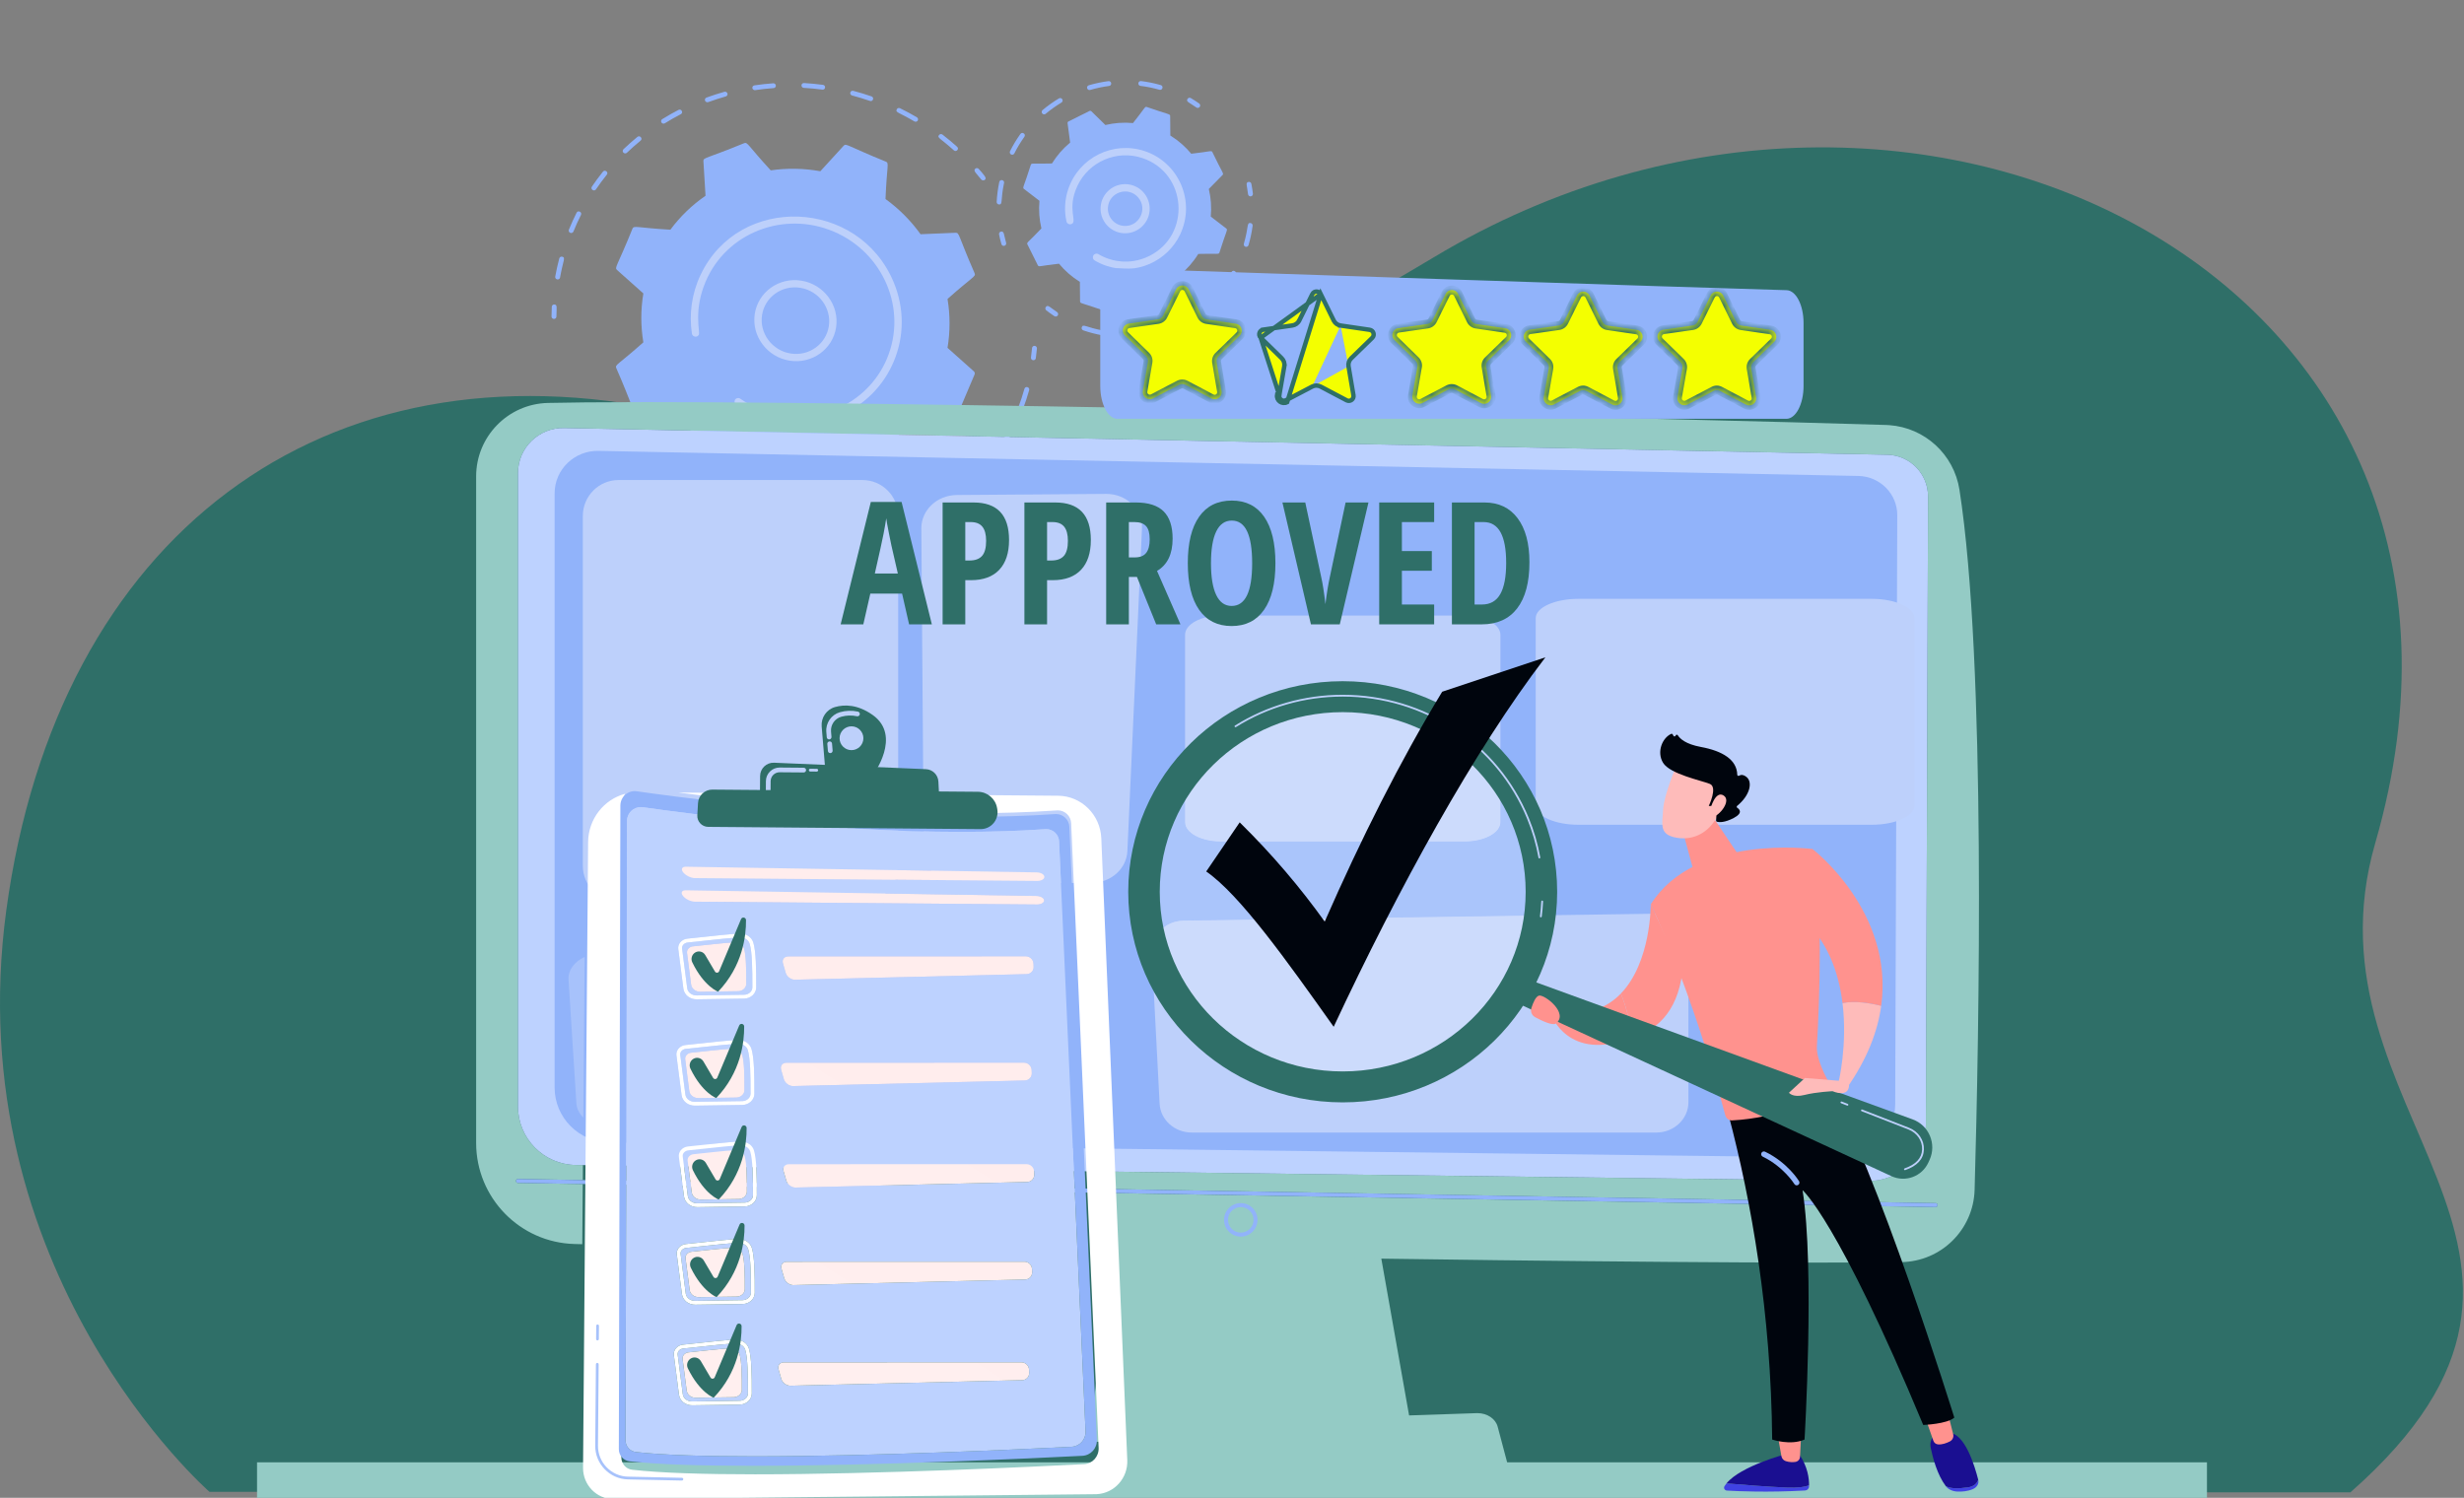 <svg width="278" height="169" viewBox="0 0 278 169" fill="none" xmlns="http://www.w3.org/2000/svg">
<rect x="0" y="0" width="278" height="169" fill="#808080" stroke="none"/>
<path d="M23.631 168.324C23.631 168.324 -4.813 143.526 0.712 102.703C6.436 60.432 36.532 37.942 75.803 46.474C107.898 53.453 128.575 48.972 161.764 29.033C216.188 -3.678 286.344 31.73 267.992 95.105C259.111 125.769 296.383 140.923 265.182 168.387L23.631 168.324Z" fill="#2F6F68"/>
<path d="M29 165H249V169H29V165Z" fill="#94CBC5"/>
<g clip-path="url(#clip0_2973_15100)">
<path d="M62.386 35.959C62.291 35.915 62.225 35.818 62.226 35.707C62.228 35.344 62.238 34.974 62.256 34.608C62.263 34.459 62.393 34.345 62.545 34.355C62.915 34.376 62.785 34.737 62.778 35.721C62.777 35.871 62.653 35.99 62.5 35.986C62.459 35.985 62.421 35.976 62.386 35.959Z" fill="#91B3FA"/>
<path d="M103.166 13.699C101.37 12.642 100.998 12.706 101.18 12.335C101.296 12.1 101.582 12.215 101.549 12.214C102.192 12.529 102.829 12.871 103.443 13.232C103.575 13.31 103.62 13.477 103.544 13.607C103.47 13.729 103.307 13.78 103.166 13.699ZM95.933 10.44C95.971 10.295 96.12 10.209 96.269 10.248C96.958 10.429 97.649 10.64 98.324 10.872C98.671 10.992 98.496 11.507 98.15 11.387C97.488 11.158 96.81 10.951 96.135 10.774C95.985 10.735 95.897 10.584 95.933 10.44ZM107.616 16.96C106.068 15.564 105.694 15.554 105.949 15.231C106.042 15.113 106.215 15.093 106.336 15.186C106.901 15.621 107.456 16.084 107.986 16.562C108.258 16.807 107.889 17.207 107.616 16.96ZM90.426 9.627C90.432 9.477 90.56 9.362 90.713 9.37C91.422 9.411 92.141 9.478 92.847 9.572C93.211 9.621 93.145 10.16 92.782 10.112C92.09 10.019 91.387 9.954 90.691 9.915C90.539 9.907 90.42 9.778 90.426 9.627ZM85.043 10.146C84.963 10.108 84.902 10.034 84.886 9.941C84.861 9.792 84.962 9.653 85.113 9.632C85.814 9.526 86.528 9.448 87.236 9.398C87.387 9.387 87.522 9.5 87.536 9.65C87.549 9.8 87.437 9.931 87.285 9.941C86.591 9.99 85.891 10.067 85.205 10.17C85.148 10.178 85.092 10.169 85.043 10.146ZM79.69 11.511C79.627 11.482 79.575 11.43 79.548 11.361C79.493 11.219 79.563 11.063 79.705 11.011C80.368 10.768 81.049 10.548 81.729 10.357C81.875 10.316 82.029 10.399 82.073 10.545C82.118 10.689 82.035 10.839 81.889 10.88C81.223 11.068 80.556 11.284 79.906 11.522C79.833 11.549 79.755 11.542 79.69 11.511ZM74.63 13.823C74.546 13.695 74.583 13.527 74.711 13.447C75.308 13.076 75.927 12.723 76.551 12.4C76.873 12.234 77.137 12.716 76.815 12.884C76.203 13.2 75.597 13.546 75.012 13.909C74.884 13.989 74.713 13.95 74.63 13.823ZM70.337 17.226C70.23 17.117 70.23 16.946 70.339 16.841C70.844 16.357 71.375 15.887 71.918 15.443C72.198 15.215 72.555 15.637 72.276 15.866C71.743 16.3 71.223 16.761 70.728 17.235C70.62 17.34 70.444 17.335 70.337 17.226ZM66.779 21.058C67.171 20.481 67.591 19.911 68.028 19.366C68.254 19.085 68.689 19.429 68.464 19.709C68.036 20.242 67.624 20.8 67.241 21.366C67.039 21.664 66.578 21.355 66.779 21.058ZM64.183 25.916C64.448 25.267 64.744 24.615 65.052 24.002C65.218 23.673 65.707 23.936 65.548 24.252C65.241 24.862 64.956 25.49 64.697 26.127C64.641 26.265 64.48 26.331 64.338 26.272C64.195 26.214 64.128 26.053 64.183 25.916ZM62.644 31.208C62.768 30.521 62.922 29.829 63.101 29.154C63.139 29.009 63.29 28.925 63.438 28.965C63.84 29.078 63.554 29.286 63.188 31.314C63.162 31.461 63.018 31.558 62.868 31.528C62.715 31.499 62.617 31.355 62.644 31.208Z" fill="#91B3FA"/>
<path d="M110.711 20.256C110.133 19.528 109.758 19.266 110.043 19.029C110.158 18.934 110.333 18.949 110.433 19.065C111.061 19.794 111.382 20.091 111.099 20.307C111.014 20.372 110.805 20.375 110.711 20.256Z" fill="#91B3FA"/>
<path d="M116.476 40.619C116.369 40.569 116.302 40.453 116.318 40.333C116.366 39.978 116.407 39.619 116.441 39.264C116.455 39.115 116.59 39.007 116.742 39.023C116.893 39.04 117.005 39.174 116.992 39.324C116.957 39.686 116.915 40.053 116.866 40.415C116.846 40.564 116.707 40.666 116.555 40.643C116.527 40.639 116.501 40.631 116.476 40.619Z" fill="#91B3FA"/>
<path d="M115.033 46.315C114.904 46.253 114.84 46.104 114.891 45.972C115.151 45.279 115.384 44.57 115.583 43.864C115.624 43.72 115.776 43.637 115.923 43.68C116.071 43.724 116.157 43.874 116.116 44.018C115.913 44.739 115.675 45.462 115.409 46.168C115.357 46.308 115.197 46.378 115.054 46.323C115.047 46.321 115.04 46.319 115.033 46.315ZM112.333 51.524C111.973 51.288 112.339 51.183 113.393 49.246C113.564 48.932 114.054 49.194 113.882 49.51C113.522 50.171 113.13 50.824 112.715 51.449C112.631 51.575 112.458 51.606 112.333 51.524ZM108.507 55.99C108.206 55.682 108.591 55.657 110.055 54.006C110.293 53.738 110.713 54.099 110.474 54.368C109.975 54.932 109.444 55.481 108.897 56C108.789 56.103 108.614 56.099 108.507 55.99ZM103.882 59.603C103.835 59.581 103.793 59.545 103.764 59.498C103.683 59.369 103.723 59.202 103.853 59.124C104.49 58.746 105.119 58.336 105.721 57.906C105.844 57.818 106.017 57.846 106.108 57.969C106.199 58.091 106.173 58.261 106.051 58.348C105.436 58.788 104.795 59.207 104.144 59.593C104.062 59.642 103.964 59.643 103.882 59.603ZM98.486 62.049C98.421 62.018 98.367 61.962 98.341 61.889C98.291 61.746 98.367 61.593 98.511 61.545C99.219 61.314 99.926 61.05 100.611 60.761C100.75 60.702 100.914 60.767 100.976 60.905C101.038 61.044 100.976 61.203 100.836 61.262C100.137 61.557 99.416 61.826 98.694 62.063C98.623 62.085 98.549 62.079 98.486 62.049ZM92.66 63.267C92.576 63.226 92.513 63.146 92.502 63.048C92.484 62.898 92.593 62.765 92.745 62.75C93.489 62.678 94.239 62.574 94.975 62.44C95.124 62.413 95.27 62.511 95.3 62.659C95.331 62.806 95.234 62.949 95.084 62.975C94.333 63.112 93.567 63.219 92.808 63.293C92.755 63.297 92.705 63.288 92.66 63.267ZM86.684 63.19C86.579 63.14 86.513 63.03 86.525 62.911C86.542 62.761 86.678 62.656 86.829 62.675C87.577 62.766 88.335 62.827 89.083 62.856C89.236 62.862 89.357 62.989 89.353 63.138C89.35 63.29 89.224 63.406 89.071 63.401C88.307 63.37 87.533 63.309 86.771 63.215C86.74 63.211 86.711 63.202 86.684 63.19ZM72.336 57.04C71.743 56.554 71.163 56.035 70.612 55.501C70.502 55.395 70.499 55.223 70.605 55.116C70.904 54.816 70.947 55.197 72.686 56.623C72.804 56.72 72.822 56.892 72.725 57.007C72.629 57.122 72.455 57.136 72.336 57.04ZM80.7 61.482C80.838 61.084 81.054 61.414 83.218 61.982C83.366 62.02 83.456 62.17 83.419 62.315C83.382 62.46 83.233 62.547 83.085 62.508C82.344 62.314 81.6 62.086 80.873 61.831C80.728 61.779 80.652 61.622 80.7 61.482ZM77.416 60.352C76.73 60.005 76.051 59.624 75.397 59.221C75.266 59.141 75.225 58.973 75.304 58.845C75.527 58.487 75.655 58.85 77.662 59.87C77.799 59.939 77.855 60.104 77.787 60.236C77.668 60.47 77.383 60.352 77.416 60.352Z" fill="#91B3FA"/>
<path d="M68.092 52.703C67.497 51.946 67.191 51.636 67.483 51.434C67.788 51.223 67.918 51.599 68.526 52.376C68.621 52.495 68.6 52.666 68.48 52.756C68.359 52.847 68.186 52.823 68.092 52.703Z" fill="#91B3FA"/>
<path d="M71.667 46.095L75.627 45.931C76.706 47.432 78.034 48.781 79.582 49.905C79.426 53.697 79.146 53.953 79.54 54.119L83.934 55.994C84.063 56.048 84.211 56.017 84.303 55.917L86.933 53.039C88.815 53.377 90.704 53.401 92.532 53.138L95.16 56.113C95.253 56.217 95.401 56.254 95.529 56.203L99.927 54.488C100.055 54.439 100.136 54.313 100.128 54.176L99.889 50.269C101.395 49.232 102.739 47.947 103.852 46.441L107.809 46.749C107.948 46.759 108.077 46.683 108.13 46.557L109.955 42.257C110.008 42.133 109.974 41.986 109.87 41.893L106.903 39.249C107.213 37.401 107.203 35.539 106.905 33.732C109.754 31.192 110.124 31.22 109.962 30.832C108.103 26.582 108.257 26.245 107.823 26.263L103.863 26.428C102.783 24.926 101.456 23.578 99.907 22.455C100.063 18.664 100.343 18.407 99.95 18.239C95.552 16.452 95.469 16.133 95.186 16.442L92.556 19.319C90.675 18.981 88.786 18.958 86.957 19.22C84.361 16.402 84.357 16 83.96 16.155C79.639 17.929 79.337 17.76 79.362 18.182L79.6 22.089C78.094 23.127 76.75 24.412 75.637 25.918C71.854 25.701 71.525 25.409 71.359 25.801C69.631 30.087 69.299 30.18 69.62 30.465L72.586 33.11C72.277 34.957 72.286 36.82 72.585 38.627C69.745 41.158 69.366 41.137 69.528 41.527C71.386 45.777 71.233 46.114 71.667 46.095Z" fill="#91B3FA"/>
<path d="M90.299 32.474C88.245 32.14 86.285 33.493 85.975 35.567C85.669 37.61 87.111 39.548 89.19 39.885C91.269 40.222 93.209 38.835 93.515 36.791C93.821 34.746 92.375 32.81 90.299 32.474ZM89.13 40.288L89.132 40.289L89.13 40.288ZM85.154 35.433C85.527 32.946 87.889 31.256 90.42 31.668C92.951 32.079 94.708 34.437 94.335 36.925C93.963 39.413 91.601 41.102 89.069 40.691C86.538 40.28 84.782 37.921 85.154 35.433Z" fill="#BDD0FB"/>
<path d="M84.83 46.683C84.208 46.389 83.611 46.043 83.052 45.65C82.883 45.534 82.828 45.317 82.911 45.142C82.921 45.12 82.933 45.1 82.947 45.081C83.077 44.898 83.336 44.856 83.524 44.987C84.168 45.438 84.864 45.824 85.593 46.136C91.09 48.479 97.396 46.131 99.876 40.9C99.939 40.767 99.999 40.631 100.058 40.494C102.411 34.946 99.704 28.537 94.077 26.135C88.458 23.74 81.963 26.244 79.613 31.776C78.216 35.07 79.01 37.421 78.85 37.759C78.677 38.124 78.123 38.035 78.063 37.634C77.736 35.445 78.037 33.136 79.043 31.013C83.386 21.852 96.884 22.375 100.83 31.847C102.044 34.763 102.041 37.949 100.824 40.82C100.76 40.969 100.694 41.115 100.626 41.261C99.367 43.918 97.165 45.962 94.381 47.048C91.444 48.194 88.211 48.136 85.276 46.884C85.126 46.821 84.977 46.754 84.83 46.683Z" fill="#BDD0FB"/>
<path d="M119.479 29.754C120.139 30.549 120.932 31.245 121.837 31.805L121.858 34.017C121.86 34.262 122.071 34.169 124.501 35.03C124.726 35.106 124.703 34.895 126.05 33.214C127.11 33.312 128.161 33.232 129.168 32.994L130.748 34.545C130.924 34.717 131.007 34.503 133.334 33.392C133.403 33.358 133.443 33.283 133.433 33.206L133.144 31.011C133.94 30.351 134.637 29.558 135.195 28.652C137.31 28.589 137.502 28.737 137.579 28.508C138.37 26 138.55 25.933 138.36 25.787L136.605 24.439C136.703 23.38 136.624 22.328 136.385 21.322L137.937 19.742C138.109 19.567 137.894 19.483 136.784 17.157C136.679 16.945 136.554 17.108 134.402 17.346C133.742 16.549 132.95 15.854 132.044 15.295L132.024 13.082C132.022 12.836 131.811 12.929 129.38 12.068C129.157 11.993 129.185 12.196 127.831 13.885C126.771 13.787 125.72 13.866 124.714 14.104L123.133 12.554C123.078 12.499 122.994 12.486 122.925 12.521L120.547 13.706C120.478 13.741 120.439 13.815 120.448 13.892L120.737 16.087C119.941 16.748 119.245 17.54 118.686 18.445C116.572 18.51 116.379 18.362 116.303 18.59C115.512 21.098 115.332 21.166 115.521 21.312L117.276 22.659C117.178 23.718 117.258 24.77 117.496 25.776C116.046 27.317 115.804 27.348 115.912 27.565L117.097 29.942C117.203 30.155 117.338 29.989 119.479 29.754Z" fill="#91B3FA"/>
<path d="M125.001 23.402C124.921 24.472 125.725 25.408 126.794 25.489C128.512 25.619 129.543 23.593 128.417 22.281C127.295 20.976 125.132 21.674 125.001 23.402ZM126.763 25.901L126.766 25.902L126.763 25.901ZM124.178 23.34C124.293 21.813 125.623 20.67 127.15 20.786C128.678 20.901 129.82 22.23 129.705 23.759C129.589 25.282 128.256 26.428 126.732 26.313C125.208 26.197 124.063 24.865 124.178 23.34Z" fill="#BDD0FB"/>
<path d="M112.985 27.546C112.883 27.188 112.793 26.821 112.718 26.456C112.688 26.306 112.785 26.16 112.934 26.13C113.309 26.054 113.25 26.471 113.515 27.393C113.557 27.539 113.472 27.693 113.326 27.734C113.181 27.776 113.027 27.693 112.985 27.546Z" fill="#91B3FA"/>
<path d="M128.434 9.385C128.453 9.234 128.591 9.127 128.741 9.145C129.493 9.239 130.241 9.392 130.964 9.599C131.313 9.698 131.163 10.229 130.812 10.128C130.116 9.928 129.397 9.781 128.674 9.692C128.519 9.672 128.416 9.533 128.434 9.385ZM122.802 10.134C122.734 10.101 122.679 10.041 122.656 9.963C122.613 9.817 122.696 9.664 122.842 9.621C123.566 9.408 124.313 9.25 125.062 9.153C125.213 9.133 125.351 9.24 125.371 9.392C125.39 9.542 125.284 9.681 125.133 9.7C124.413 9.793 123.694 9.944 122.998 10.15C122.931 10.169 122.862 10.162 122.802 10.134ZM117.686 12.877C117.651 12.861 117.619 12.837 117.593 12.806C117.495 12.689 117.511 12.515 117.627 12.417C118.206 11.933 118.828 11.49 119.475 11.102C119.604 11.024 119.774 11.065 119.852 11.196C119.931 11.325 119.889 11.495 119.758 11.573C119.136 11.947 118.538 12.373 117.981 12.839C117.896 12.911 117.78 12.922 117.686 12.877ZM114.079 17.429C113.943 17.36 113.888 17.195 113.956 17.059C114.293 16.384 114.687 15.731 115.126 15.116C115.339 14.82 115.786 15.14 115.574 15.436C115.152 16.028 114.772 16.656 114.448 17.305C114.329 17.544 114.046 17.428 114.079 17.429ZM112.449 22.784C112.488 22.054 112.583 21.294 112.743 20.535C112.819 20.178 113.357 20.293 113.282 20.649C112.867 22.616 113.169 23.099 112.709 23.073C112.556 23.065 112.441 22.934 112.449 22.784Z" fill="#91B3FA"/>
<path d="M134.978 12.127C134.153 11.545 133.787 11.482 133.977 11.163C134.054 11.032 134.221 10.987 134.354 11.066C134.673 11.256 134.99 11.461 135.296 11.677C135.42 11.764 135.449 11.937 135.362 12.061C135.276 12.184 135.106 12.216 134.978 12.127Z" fill="#91B3FA"/>
<path d="M140.811 21.916C140.694 20.909 140.498 20.598 140.862 20.525C141.012 20.496 141.156 20.593 141.186 20.743C141.257 21.107 141.316 21.48 141.359 21.851C141.377 22.003 141.269 22.14 141.117 22.157C140.967 22.175 140.83 22.067 140.811 21.916Z" fill="#91B3FA"/>
<path d="M140.337 27.501C140.902 25.578 140.635 25.104 141.091 25.165C141.242 25.185 141.348 25.323 141.328 25.474C141.23 26.213 141.074 26.947 140.865 27.657C140.823 27.803 140.669 27.886 140.524 27.843C140.378 27.8 140.294 27.648 140.337 27.501ZM137.742 32.833C137.387 32.54 137.921 32.405 138.943 30.692C139.129 30.379 139.603 30.661 139.416 30.974C139.036 31.611 138.603 32.224 138.129 32.797C138.032 32.914 137.858 32.93 137.742 32.833ZM133.225 36.331C133.014 35.924 133.558 36.008 135.169 34.831C135.463 34.617 135.788 35.062 135.493 35.276C134.893 35.714 134.255 36.109 133.597 36.449C133.461 36.518 133.294 36.466 133.225 36.331ZM127.699 37.771C127.688 37.62 127.802 37.488 127.954 37.477C129.955 37.334 130.303 36.918 130.406 37.366C130.44 37.514 130.347 37.662 130.199 37.695C129.476 37.862 128.734 37.973 127.993 38.027C127.841 38.036 127.71 37.923 127.699 37.771ZM122.048 36.926C122.197 36.494 122.518 36.944 124.476 37.294C124.834 37.356 124.739 37.9 124.379 37.836C123.647 37.706 122.92 37.517 122.219 37.276C122.078 37.229 121.998 37.072 122.048 36.926Z" fill="#91B3FA"/>
<path d="M118.959 35.673C118.648 35.466 118.341 35.247 118.047 35.019C117.927 34.925 117.905 34.752 117.998 34.633C118.233 34.33 118.46 34.683 119.262 35.212C119.389 35.295 119.424 35.466 119.341 35.594C119.256 35.722 119.084 35.755 118.959 35.673Z" fill="#91B3FA"/>
<path d="M123.517 29.395C123.292 29.263 123.249 29.007 123.359 28.821C123.475 28.625 123.731 28.56 123.925 28.676C124.289 28.893 124.68 29.071 125.086 29.207C125.175 29.219 127.265 30.079 129.664 28.886C134.422 26.514 133.939 19.523 128.89 17.834C125.986 16.863 122.851 18.248 121.571 20.949C120.282 23.67 121.691 25.108 120.817 25.299C120.594 25.349 120.374 25.209 120.324 24.985C120.059 23.785 120.126 22.53 120.518 21.357C121.709 17.795 125.58 15.856 129.152 17.051C132.997 18.336 134.918 22.719 133.148 26.455C131.72 29.469 128.192 31.117 124.824 29.991C124.368 29.838 123.928 29.638 123.517 29.395Z" fill="#BDD0FB"/>
<path d="M126.036 135.748L122.879 162.681H159.507L154.736 135.748H126.036Z" fill="#94CBC5"/>
<path d="M204.846 142.462C204.657 142.462 204.466 142.462 204.275 142.462C185.741 142.453 154.77 142.047 126.042 141.571L125.745 134.621L218.381 136.2H218.385C218.508 136.2 218.606 136.103 218.609 135.98C218.611 135.857 218.512 135.755 218.388 135.753L125.726 134.174L125.642 132.199L210.759 133.25C210.791 133.251 210.824 133.251 210.856 133.251C214.393 133.252 217.275 130.39 217.288 126.842L217.532 56.031C217.542 53.471 215.501 51.373 212.941 51.311L63.66 48.295C63.618 48.294 63.575 48.294 63.534 48.294C60.728 48.294 58.439 50.569 58.439 53.39V124.84C58.439 128.452 61.338 131.395 64.95 131.449L65.768 131.459L65.754 133.152L58.442 133.027C58.438 133.027 58.434 133.027 58.43 133.027C58.318 133.027 58.217 133.128 58.215 133.247C58.213 133.371 58.311 133.472 58.435 133.475L65.75 133.599L65.694 140.388C65.4 140.38 65.114 140.373 64.834 140.366C58.65 140.207 53.72 135.147 53.72 128.961V53.756C53.72 49.248 57.319 45.567 61.826 45.465C63.071 45.438 64.485 45.416 66.056 45.401C68.104 45.381 70.412 45.371 72.95 45.371C109.349 45.371 192.326 47.297 212.818 47.952C212.935 47.956 213.052 47.963 213.168 47.971C217.166 48.26 220.457 51.273 221.077 55.264C224.107 74.768 223.288 116.78 222.785 134.251C222.655 138.744 219.015 142.34 214.521 142.407C211.933 142.444 208.667 142.462 204.846 142.462Z" fill="#94CBC5"/>
<path d="M58.438 53.39V124.84C58.438 128.452 61.338 131.395 64.95 131.449L210.759 133.25C214.34 133.304 217.275 130.423 217.288 126.842L217.532 56.031C217.542 53.471 215.502 51.373 212.942 51.311L63.66 48.295C60.797 48.225 58.438 50.526 58.438 53.39Z" fill="#BDD2FF"/>
<path d="M62.575 55.658V122.72C62.575 126.11 65.336 128.872 68.775 128.923L207.609 130.614C211.02 130.663 213.813 127.96 213.826 124.599L214.059 58.136C214.068 55.733 212.125 53.764 209.687 53.705L67.547 50.875C64.821 50.81 62.575 52.971 62.575 55.658Z" fill="#91B3FA"/>
<path d="M218.386 136.199H218.382L58.435 133.474C58.311 133.472 58.213 133.37 58.215 133.247C58.217 133.123 58.326 133.019 58.442 133.027L218.389 135.752C218.514 135.754 218.611 135.856 218.609 135.979C218.607 136.102 218.508 136.199 218.386 136.199Z" fill="#91B3FA"/>
<path d="M139.99 136.2C139.195 136.2 138.549 136.846 138.549 137.64C138.549 138.434 139.195 139.081 139.99 139.081C140.784 139.081 141.43 138.434 141.43 137.64C141.43 136.846 140.784 136.2 139.99 136.2ZM139.99 139.528C138.949 139.528 138.102 138.681 138.102 137.64C138.102 136.599 138.949 135.752 139.99 135.752C141.031 135.752 141.878 136.599 141.878 137.64C141.878 138.681 141.031 139.528 139.99 139.528Z" fill="#91B3FA"/>
<path d="M167.952 168.067H155.179H122.618H121.802C123.859 167.948 125.464 166.062 125.376 163.819L125.317 162.343L139.67 162.117C139.798 162.114 139.901 162 139.899 161.862C139.897 161.724 139.797 161.614 139.665 161.614C139.664 161.614 139.664 161.614 139.663 161.614L125.297 161.84L125.258 160.842L166.611 159.45C166.643 159.449 166.674 159.449 166.705 159.449C167.79 159.449 168.737 160.082 168.975 160.98L169.884 164.403L170.223 165.684C170.548 166.907 169.442 168.067 167.952 168.067Z" fill="#94CBC5"/>
<path d="M107.95 55.853L124.793 55.728C127.094 55.711 128.941 57.486 128.844 59.624L127.197 96.025C127.106 98.019 125.349 99.598 123.201 99.614L108.274 99.725C106.05 99.741 104.235 98.079 104.22 96.011L103.95 59.624C103.935 57.558 105.726 55.869 107.95 55.853Z" fill="#BDD0FB"/>
<path d="M65.812 126.1C65.356 125.657 65.07 125.104 65.031 124.5L64.144 110.543C64.075 109.456 64.821 108.487 65.962 107.981L65.812 126.1ZM124.695 109.964L124.673 109.469C124.688 109.569 124.695 109.67 124.695 109.773V109.964Z" fill="#A7C2FB"/>
<path d="M186.809 103.095L133.516 103.871C131.463 103.9 129.846 105.526 129.946 107.458L130.833 124.535C130.928 126.357 132.523 127.789 134.459 127.789H186.865C188.871 127.789 190.496 126.258 190.496 124.368V106.516C190.496 104.605 188.835 103.066 186.809 103.095Z" fill="#BDD0FB"/>
<path d="M97.311 54.164H69.783C67.559 54.164 65.756 55.981 65.756 58.222V97.676C65.756 99.917 67.559 101.734 69.783 101.734H97.311C99.535 101.734 101.339 99.917 101.339 97.676V58.222C101.339 55.981 99.535 54.164 97.311 54.164Z" fill="#BDD0FB"/>
<path d="M165.259 69.457H137.73C135.506 69.457 133.703 70.431 133.703 71.633V92.775C133.703 93.977 135.506 94.95 137.73 94.95H165.259C167.483 94.95 169.286 93.977 169.286 92.775V71.633C169.286 70.431 167.483 69.457 165.259 69.457Z" fill="#BDD0FB"/>
<path d="M211.165 67.568H178.101C175.429 67.568 173.265 68.542 173.265 69.744V90.887C173.265 92.088 175.429 93.061 178.101 93.061H211.165C213.836 93.061 216.001 92.088 216.001 90.887V69.744C216.001 68.542 213.836 67.568 211.165 67.568Z" fill="#BDD0FB"/>
<path d="M101.298 64.711L100.564 61.512C100.521 61.318 100.422 60.83 100.268 60.049C100.114 59.268 100.022 58.746 99.991 58.483C99.909 59.022 99.806 59.617 99.68 60.265C99.555 60.914 99.229 62.396 98.702 64.711H101.298ZM102.568 70.447L101.778 66.977H98.194L97.404 70.447H94.846L98.25 56.639H101.721L105.136 70.447H102.568Z" fill="#2F6F68"/>
<path d="M108.908 63.243H109.397C110.024 63.243 110.492 63.071 110.799 62.726C111.106 62.381 111.26 61.817 111.26 61.033C111.26 60.311 111.119 59.778 110.836 59.429C110.554 59.081 110.118 58.907 109.529 58.907H108.908V63.243ZM113.846 60.929C113.846 62.391 113.478 63.511 112.741 64.292C112.005 65.072 110.94 65.463 109.548 65.463H108.908V70.448H106.35V56.697H109.84C112.511 56.697 113.846 58.108 113.846 60.929Z" fill="#2F6F68"/>
<path d="M118.136 63.243H118.625C119.251 63.243 119.719 63.071 120.027 62.726C120.333 62.381 120.487 61.817 120.487 61.033C120.487 60.311 120.346 59.778 120.064 59.429C119.782 59.081 119.346 58.907 118.756 58.907H118.136V63.243ZM123.074 60.929C123.074 62.391 122.706 63.511 121.969 64.292C121.232 65.072 120.167 65.463 118.775 65.463H118.136V70.448H115.577V56.697H119.067C121.739 56.697 123.074 58.108 123.074 60.929Z" fill="#2F6F68"/>
<path d="M127.363 62.895H128.021C128.623 62.895 129.055 62.724 129.319 62.382C129.583 62.041 129.715 61.531 129.715 60.854C129.715 60.151 129.574 59.652 129.296 59.354C129.016 59.056 128.585 58.907 128.003 58.907H127.363V62.895ZM127.363 65.096V70.448H124.804V56.697H128.152C129.57 56.697 130.615 57.032 131.29 57.703C131.963 58.374 132.3 59.399 132.3 60.779C132.3 62.516 131.715 63.729 130.541 64.419L133.184 70.448H130.447L128.275 65.096H127.363Z" fill="#2F6F68"/>
<path d="M136.628 63.554C136.628 65.122 136.825 66.316 137.221 67.138C137.616 67.96 138.195 68.371 138.961 68.371C140.504 68.371 141.274 66.765 141.274 63.554C141.274 60.343 140.51 58.738 138.98 58.738C138.201 58.738 137.616 59.147 137.221 59.966C136.825 60.784 136.628 61.98 136.628 63.554ZM143.899 63.554C143.899 65.831 143.473 67.58 142.62 68.803C141.767 70.025 140.547 70.637 138.961 70.637C137.368 70.637 136.145 70.028 135.292 68.807C134.44 67.588 134.013 65.831 134.013 63.535C134.013 61.259 134.44 59.514 135.292 58.301C136.145 57.087 137.374 56.481 138.98 56.481C140.566 56.481 141.782 57.091 142.629 58.31C143.475 59.53 143.899 61.278 143.899 63.554Z" fill="#2F6F68"/>
<path d="M151.818 56.697H154.396L151.161 70.448H147.906L144.689 56.697H147.267L149.062 65.096C149.227 65.811 149.386 66.836 149.543 68.172C149.675 67.037 149.841 66.011 150.041 65.096L151.818 56.697Z" fill="#2F6F68"/>
<path d="M161.808 70.448H155.609V56.697H161.808V58.907H158.168V62.18H161.545V64.4H158.168V68.21H161.808V70.448Z" fill="#2F6F68"/>
<path d="M169.934 63.516C169.934 60.443 169.088 58.907 167.394 58.907H166.369V68.21H167.198C168.132 68.21 168.821 67.819 169.266 67.039C169.712 66.258 169.934 65.084 169.934 63.516ZM172.558 63.441C172.558 65.711 172.096 67.447 171.172 68.648C170.246 69.848 168.915 70.448 167.178 70.448H163.811V56.697H167.489C169.088 56.697 170.333 57.288 171.222 58.47C172.113 59.652 172.558 61.309 172.558 63.441Z" fill="#2F6F68"/>
<path d="M201.574 32.742C190.735 32.438 137.118 30.648 126.114 30.28C125.028 30.243 124.138 31.911 124.138 33.983V43.553C124.138 45.597 125.007 47.256 126.08 47.256H201.544C202.617 47.256 203.486 45.597 203.486 43.553V36.445C203.486 34.421 202.634 32.771 201.574 32.742Z" fill="#91B3FA"/>
<mask id="path-43-inside-1_2973_15100" fill="white">
<path d="M130.088 44.947L133.022 43.41C133.25 43.291 133.522 43.291 133.75 43.41L136.679 44.957C137.253 45.259 137.924 44.773 137.816 44.133L137.261 40.868C137.218 40.615 137.302 40.355 137.487 40.175L139.862 37.868C140.327 37.416 140.072 36.627 139.43 36.532L136.154 36.051C135.899 36.013 135.679 35.854 135.565 35.622L134.104 32.651C133.818 32.069 132.988 32.067 132.701 32.649L131.23 35.616C131.117 35.846 130.895 36.006 130.641 36.043L127.362 36.514C126.72 36.607 126.463 37.395 126.927 37.848L129.295 40.163C129.479 40.343 129.562 40.603 129.518 40.857L128.954 44.12C128.844 44.759 129.514 45.247 130.088 44.947Z"/>
</mask>
<path d="M130.088 44.947L133.022 43.41C133.25 43.291 133.522 43.291 133.75 43.41L136.679 44.957C137.253 45.259 137.924 44.773 137.816 44.133L137.261 40.868C137.218 40.615 137.302 40.355 137.487 40.175L139.862 37.868C140.327 37.416 140.072 36.627 139.43 36.532L136.154 36.051C135.899 36.013 135.679 35.854 135.565 35.622L134.104 32.651C133.818 32.069 132.988 32.067 132.701 32.649L131.23 35.616C131.117 35.846 130.895 36.006 130.641 36.043L127.362 36.514C126.72 36.607 126.463 37.395 126.927 37.848L129.295 40.163C129.479 40.343 129.562 40.603 129.518 40.857L128.954 44.12C128.844 44.759 129.514 45.247 130.088 44.947Z" fill="#F4FF00"/>
<path d="M133.022 43.41L132.79 42.967L132.791 42.966L133.022 43.41ZM133.75 43.41L133.983 42.968L133.984 42.968L133.75 43.41ZM136.679 44.957L136.446 45.399L136.445 45.399L136.679 44.957ZM137.816 44.133L138.309 44.05L138.309 44.05L137.816 44.133ZM137.261 40.868L137.754 40.784L137.754 40.784L137.261 40.868ZM137.487 40.175L137.139 39.817L137.139 39.817L137.487 40.175ZM139.862 37.868L140.21 38.227L140.21 38.227L139.862 37.868ZM139.43 36.532L139.503 36.038L139.503 36.038L139.43 36.532ZM136.154 36.051L136.226 35.556L136.227 35.556L136.154 36.051ZM135.565 35.622L136.014 35.402L136.014 35.402L135.565 35.622ZM134.104 32.651L134.553 32.43L134.553 32.43L134.104 32.651ZM132.701 32.649L133.149 32.87L133.149 32.871L132.701 32.649ZM131.23 35.616L130.782 35.395L130.782 35.394L131.23 35.616ZM130.641 36.043L130.57 35.548L130.571 35.548L130.641 36.043ZM127.362 36.514L127.291 36.019L127.291 36.019L127.362 36.514ZM126.927 37.848L126.577 38.206L126.577 38.206L126.927 37.848ZM129.295 40.163L129.644 39.806L129.645 39.806L129.295 40.163ZM129.518 40.857L129.025 40.772L129.025 40.771L129.518 40.857ZM128.954 44.12L129.447 44.205L129.447 44.206L128.954 44.12ZM129.856 44.504L132.79 42.967L133.254 43.852L130.32 45.389L129.856 44.504ZM132.791 42.966C133.164 42.772 133.609 42.772 133.983 42.968L133.518 43.853C133.435 43.81 133.336 43.81 133.252 43.853L132.791 42.966ZM133.984 42.968L136.912 44.514L136.445 45.399L133.517 43.853L133.984 42.968ZM136.912 44.514C137.119 44.623 137.362 44.449 137.323 44.216L138.309 44.05C138.485 45.097 137.387 45.895 136.446 45.399L136.912 44.514ZM137.323 44.217L136.768 40.952L137.754 40.784L138.309 44.05L137.323 44.217ZM136.768 40.952C136.697 40.536 136.836 40.112 137.139 39.817L137.836 40.534C137.769 40.599 137.738 40.693 137.754 40.784L136.768 40.952ZM137.139 39.817L139.513 37.51L140.21 38.227L137.836 40.534L137.139 39.817ZM139.513 37.51C139.682 37.346 139.589 37.061 139.358 37.027L139.503 36.038C140.555 36.192 140.973 37.486 140.21 38.227L139.513 37.51ZM139.358 37.027L136.081 36.545L136.227 35.556L139.503 36.038L139.358 37.027ZM136.082 36.545C135.664 36.485 135.303 36.223 135.116 35.843L136.014 35.402C136.054 35.484 136.133 35.542 136.226 35.556L136.082 36.545ZM135.116 35.843L133.656 32.871L134.553 32.43L136.014 35.402L135.116 35.843ZM133.656 32.871C133.552 32.66 133.252 32.661 133.149 32.87L132.253 32.427C132.724 31.472 134.084 31.477 134.553 32.43L133.656 32.871ZM133.149 32.871L131.678 35.838L130.782 35.394L132.253 32.427L133.149 32.871ZM131.679 35.838C131.492 36.216 131.129 36.478 130.711 36.538L130.571 35.548C130.662 35.535 130.741 35.477 130.782 35.395L131.679 35.838ZM130.712 36.538L127.434 37.009L127.291 36.019L130.57 35.548L130.712 36.538ZM127.434 37.009C127.202 37.042 127.109 37.327 127.276 37.491L126.577 38.206C125.817 37.462 126.239 36.171 127.291 36.019L127.434 37.009ZM127.276 37.491L129.644 39.806L128.945 40.521L126.577 38.206L127.276 37.491ZM129.645 39.806C129.947 40.102 130.083 40.527 130.011 40.943L129.025 40.771C129.042 40.679 129.011 40.585 128.945 40.521L129.645 39.806ZM130.011 40.942L129.447 44.205L128.461 44.035L129.025 40.772L130.011 40.942ZM129.447 44.206C129.407 44.435 129.649 44.612 129.856 44.504L130.32 45.39C129.379 45.882 128.28 45.082 128.461 44.035L129.447 44.206Z" fill="#2F6F68" mask="url(#path-43-inside-1_2973_15100)"/>
<path d="M142.237 38.102C141.922 37.794 142.097 37.257 142.534 37.194L142.498 36.947L142.534 37.194L145.812 36.723L145.812 36.723C146.149 36.674 146.44 36.463 146.59 36.158L146.591 36.158L148.06 33.192L148.06 33.191C148.256 32.796 148.82 32.796 149.016 33.193L142.237 38.102ZM142.237 38.102L144.605 40.417L144.605 40.417C144.848 40.654 144.96 40.996 144.901 41.331L144.655 41.288L144.901 41.331L144.336 44.594L142.237 38.102ZM151.254 36.731C150.917 36.682 150.626 36.47 150.477 36.165C150.477 36.164 150.476 36.164 150.476 36.164L149.016 33.193L145.224 45.378C144.649 45.679 143.979 45.191 144.089 44.552L144.336 44.595C144.261 45.029 144.716 45.362 145.109 45.157L145.109 45.157L145.224 45.378L145.109 45.157L148.042 43.621M151.254 36.731L151.29 36.484L151.253 36.731L151.254 36.731ZM151.254 36.731L154.53 37.212C154.966 37.276 155.14 37.813 154.823 38.121L154.823 38.121L152.449 40.429L152.449 40.429C152.206 40.666 152.093 41.007 152.15 41.342M152.15 41.342L152.15 41.342L152.397 41.3L152.15 41.342ZM152.15 41.342L152.705 44.608L152.705 44.608C152.779 45.042 152.322 45.373 151.932 45.167L151.932 45.167L149.003 43.622L149.003 43.622C148.701 43.463 148.343 43.463 148.042 43.621M148.042 43.621L148.158 43.842L148.042 43.621L148.042 43.621Z" fill="#F4FF00" stroke="#2F6F68" stroke-width="0.5"/>
<mask id="path-46-inside-2_2973_15100" fill="white">
<path d="M160.494 45.463L163.427 43.926C163.655 43.807 163.927 43.807 164.155 43.927L167.085 45.473C167.658 45.776 168.329 45.29 168.221 44.65L167.666 41.385C167.623 41.131 167.708 40.872 167.892 40.693L170.268 38.385C170.733 37.933 170.477 37.143 169.836 37.049L166.559 36.567C166.304 36.53 166.085 36.37 165.97 36.139L164.509 33.167C164.224 32.585 163.394 32.584 163.106 33.165L161.635 36.132C161.521 36.364 161.3 36.523 161.046 36.56L157.768 37.03C157.125 37.123 156.868 37.912 157.333 38.365L159.7 40.68C159.884 40.86 159.969 41.119 159.924 41.373L159.359 44.636C159.249 45.276 159.918 45.764 160.494 45.463Z"/>
</mask>
<path d="M160.494 45.463L163.427 43.926C163.655 43.807 163.927 43.807 164.155 43.927L167.085 45.473C167.658 45.776 168.329 45.29 168.221 44.65L167.666 41.385C167.623 41.131 167.708 40.872 167.892 40.693L170.268 38.385C170.733 37.933 170.477 37.143 169.836 37.049L166.559 36.567C166.304 36.53 166.085 36.37 165.97 36.139L164.509 33.167C164.224 32.585 163.394 32.584 163.106 33.165L161.635 36.132C161.521 36.364 161.3 36.523 161.046 36.56L157.768 37.03C157.125 37.123 156.868 37.912 157.333 38.365L159.7 40.68C159.884 40.86 159.969 41.119 159.924 41.373L159.359 44.636C159.249 45.276 159.918 45.764 160.494 45.463Z" fill="#F4FF00"/>
<path d="M163.427 43.926L163.195 43.483L163.196 43.483L163.427 43.926ZM164.155 43.927L164.388 43.484L164.389 43.485L164.155 43.927ZM167.085 45.473L167.318 45.031L167.318 45.031L167.085 45.473ZM168.221 44.65L168.714 44.566L168.714 44.566L168.221 44.65ZM167.666 41.385L167.173 41.468L167.173 41.468L167.666 41.385ZM167.892 40.693L167.544 40.335L167.544 40.334L167.892 40.693ZM170.268 38.385L170.616 38.744L170.616 38.744L170.268 38.385ZM169.836 37.049L169.763 37.544L169.763 37.544L169.836 37.049ZM166.559 36.567L166.631 36.072L166.631 36.072L166.559 36.567ZM165.97 36.139L165.522 36.361L165.522 36.36L165.97 36.139ZM164.509 33.167L164.061 33.388L164.06 33.387L164.509 33.167ZM163.106 33.165L163.554 33.387L163.554 33.387L163.106 33.165ZM161.635 36.132L161.187 35.911L161.187 35.91L161.635 36.132ZM161.046 36.56L161.118 37.055L161.117 37.055L161.046 36.56ZM157.768 37.03L157.696 36.535L157.697 36.535L157.768 37.03ZM157.333 38.365L157.682 38.007L157.682 38.008L157.333 38.365ZM159.7 40.68L160.05 40.322L160.05 40.323L159.7 40.68ZM159.924 41.373L159.432 41.288L159.432 41.288L159.924 41.373ZM159.359 44.636L158.866 44.551L158.867 44.551L159.359 44.636ZM160.262 45.02L163.195 43.483L163.659 44.369L160.726 45.906L160.262 45.02ZM163.196 43.483C163.569 43.288 164.014 43.288 164.388 43.484L163.923 44.369C163.84 44.326 163.742 44.326 163.658 44.369L163.196 43.483ZM164.389 43.485L167.318 45.031L166.851 45.915L163.922 44.369L164.389 43.485ZM167.318 45.031C167.524 45.14 167.768 44.966 167.728 44.733L168.714 44.566C168.891 45.614 167.792 46.412 166.851 45.915L167.318 45.031ZM167.728 44.733L167.173 41.468L168.159 41.301L168.714 44.566L167.728 44.733ZM167.173 41.468C167.102 41.051 167.242 40.628 167.544 40.335L168.241 41.051C168.174 41.117 168.144 41.211 168.159 41.301L167.173 41.468ZM167.544 40.334L169.919 38.026L170.616 38.744L168.241 41.052L167.544 40.334ZM169.919 38.026C170.087 37.864 169.995 37.578 169.763 37.544L169.908 36.554C170.959 36.709 171.378 38.003 170.616 38.744L169.919 38.026ZM169.763 37.544L166.486 37.062L166.631 36.072L169.908 36.554L169.763 37.544ZM166.487 37.062C166.068 37.001 165.709 36.738 165.522 36.361L166.418 35.917C166.46 36.002 166.54 36.059 166.631 36.072L166.487 37.062ZM165.522 36.36L164.061 33.388L164.958 32.946L166.419 35.919L165.522 36.36ZM164.06 33.387C163.958 33.178 163.658 33.177 163.554 33.387L162.658 32.943C163.129 31.991 164.49 31.992 164.958 32.947L164.06 33.387ZM163.554 33.387L162.083 36.354L161.187 35.91L162.658 32.943L163.554 33.387ZM162.083 36.353C161.896 36.733 161.534 36.994 161.118 37.055L160.974 36.065C161.066 36.052 161.146 35.994 161.187 35.911L162.083 36.353ZM161.117 37.055L157.839 37.525L157.697 36.535L160.975 36.065L161.117 37.055ZM157.84 37.525C157.606 37.559 157.515 37.844 157.682 38.007L156.984 38.723C156.221 37.98 156.645 36.688 157.696 36.535L157.84 37.525ZM157.682 38.008L160.05 40.322L159.35 41.038L156.983 38.722L157.682 38.008ZM160.05 40.323C160.351 40.617 160.489 41.041 160.417 41.459L159.432 41.288C159.448 41.197 159.418 41.103 159.35 41.037L160.05 40.323ZM160.417 41.459L159.852 44.722L158.867 44.551L159.432 41.288L160.417 41.459ZM159.852 44.721C159.812 44.953 160.054 45.129 160.262 45.02L160.725 45.906C159.783 46.399 158.686 45.599 158.866 44.551L159.852 44.721Z" fill="#2F6F68" mask="url(#path-46-inside-2_2973_15100)"/>
<mask id="path-48-inside-3_2973_15100" fill="white">
<path d="M175.316 45.637L178.249 44.101C178.478 43.981 178.75 43.981 178.977 44.102L181.907 45.647C182.48 45.95 183.152 45.463 183.043 44.823L182.488 41.559C182.445 41.305 182.529 41.046 182.714 40.867L185.089 38.559C185.555 38.107 185.299 37.317 184.658 37.223L181.381 36.743C181.127 36.705 180.907 36.544 180.792 36.313L179.332 33.341C179.046 32.76 178.216 32.758 177.928 33.339L176.458 36.306C176.344 36.538 176.123 36.698 175.868 36.734L172.59 37.205C171.948 37.297 171.691 38.086 172.154 38.539L174.523 40.854C174.706 41.034 174.79 41.294 174.746 41.547L174.181 44.81C174.071 45.449 174.741 45.939 175.316 45.637Z"/>
</mask>
<path d="M175.316 45.637L178.249 44.101C178.478 43.981 178.75 43.981 178.977 44.102L181.907 45.647C182.48 45.95 183.152 45.463 183.043 44.823L182.488 41.559C182.445 41.305 182.529 41.046 182.714 40.867L185.089 38.559C185.555 38.107 185.299 37.317 184.658 37.223L181.381 36.743C181.127 36.705 180.907 36.544 180.792 36.313L179.332 33.341C179.046 32.76 178.216 32.758 177.928 33.339L176.458 36.306C176.344 36.538 176.123 36.698 175.868 36.734L172.59 37.205C171.948 37.297 171.691 38.086 172.154 38.539L174.523 40.854C174.706 41.034 174.79 41.294 174.746 41.547L174.181 44.81C174.071 45.449 174.741 45.939 175.316 45.637Z" fill="#F4FF00"/>
<path d="M178.249 44.101L178.017 43.658L178.018 43.657L178.249 44.101ZM178.977 44.102L178.744 44.544L178.744 44.544L178.977 44.102ZM181.907 45.647L181.673 46.09L181.673 46.09L181.907 45.647ZM183.043 44.823L182.55 44.907L182.55 44.907L183.043 44.823ZM182.488 41.559L181.995 41.643L181.995 41.642L182.488 41.559ZM182.714 40.867L183.063 41.226L183.062 41.227L182.714 40.867ZM185.089 38.559L184.74 38.2L184.741 38.2L185.089 38.559ZM184.658 37.223L184.585 37.718L184.585 37.718L184.658 37.223ZM181.381 36.743L181.308 37.237L181.307 37.237L181.381 36.743ZM180.792 36.313L180.344 36.535L180.344 36.534L180.792 36.313ZM179.332 33.341L179.78 33.12L179.781 33.121L179.332 33.341ZM177.928 33.339L178.377 33.56L178.376 33.561L177.928 33.339ZM176.458 36.306L176.009 36.085L176.01 36.084L176.458 36.306ZM175.868 36.734L175.797 36.239L175.798 36.239L175.868 36.734ZM172.59 37.205L172.661 37.7L172.661 37.7L172.59 37.205ZM172.154 38.539L172.503 38.181L172.504 38.181L172.154 38.539ZM174.523 40.854L174.872 40.497L174.873 40.498L174.523 40.854ZM174.746 41.547L174.253 41.462L174.253 41.461L174.746 41.547ZM174.181 44.81L173.689 44.725L173.689 44.725L174.181 44.81ZM175.084 45.194L178.017 43.658L178.481 44.544L175.548 46.08L175.084 45.194ZM178.018 43.657C178.391 43.463 178.837 43.462 179.211 43.66L178.744 44.544C178.663 44.501 178.565 44.5 178.479 44.544L178.018 43.657ZM179.211 43.659L182.14 45.205L181.673 46.09L178.744 44.544L179.211 43.659ZM182.14 45.205C182.347 45.314 182.589 45.138 182.55 44.907L183.536 44.739C183.715 45.788 182.614 46.585 181.673 46.09L182.14 45.205ZM182.55 44.907L181.995 41.643L182.981 41.475L183.536 44.74L182.55 44.907ZM181.995 41.642C181.925 41.227 182.062 40.802 182.367 40.508L183.062 41.227C182.996 41.29 182.966 41.383 182.981 41.475L181.995 41.642ZM182.366 40.509L184.74 38.2L185.438 38.917L183.063 41.226L182.366 40.509ZM184.741 38.2C184.908 38.037 184.817 37.752 184.585 37.718L184.73 36.728C185.782 36.883 186.201 38.177 185.437 38.918L184.741 38.2ZM184.585 37.718L181.308 37.237L181.454 36.248L184.73 36.728L184.585 37.718ZM181.307 37.237C180.891 37.175 180.531 36.913 180.344 36.535L181.241 36.092C181.282 36.176 181.362 36.234 181.455 36.248L181.307 37.237ZM180.344 36.534L178.883 33.562L179.781 33.121L181.241 36.093L180.344 36.534ZM178.883 33.562C178.779 33.351 178.48 33.352 178.377 33.56L177.48 33.118C177.952 32.163 179.312 32.168 179.78 33.12L178.883 33.562ZM178.376 33.561L176.906 36.528L176.01 36.084L177.48 33.117L178.376 33.561ZM176.906 36.528C176.719 36.906 176.358 37.169 175.938 37.229L175.798 36.239C175.889 36.226 175.968 36.169 176.009 36.085L176.906 36.528ZM175.939 37.229L172.661 37.7L172.518 36.71L175.797 36.239L175.939 37.229ZM172.661 37.7C172.429 37.733 172.337 38.018 172.503 38.181L171.805 38.896C171.045 38.154 171.467 36.861 172.519 36.71L172.661 37.7ZM172.504 38.181L174.872 40.497L174.173 41.212L171.805 38.896L172.504 38.181ZM174.873 40.498C175.173 40.792 175.311 41.216 175.239 41.633L174.253 41.461C174.269 41.371 174.239 41.276 174.172 41.211L174.873 40.498ZM175.239 41.632L174.674 44.896L173.689 44.725L174.253 41.462L175.239 41.632ZM174.674 44.895C174.634 45.127 174.877 45.303 175.083 45.194L175.548 46.08C174.605 46.575 173.508 45.771 173.689 44.725L174.674 44.895Z" fill="#2F6F68" mask="url(#path-48-inside-3_2973_15100)"/>
<mask id="path-50-inside-4_2973_15100" fill="white">
<path d="M190.399 45.637L193.334 44.1C193.561 43.98 193.834 43.981 194.061 44.102L196.99 45.646C197.565 45.949 198.236 45.462 198.127 44.823L197.572 41.559C197.528 41.305 197.613 41.045 197.799 40.866L200.173 38.558C200.638 38.107 200.384 37.317 199.741 37.223L196.464 36.742C196.21 36.705 195.99 36.544 195.876 36.313L194.415 33.34C194.129 32.759 193.299 32.758 193.012 33.338L191.542 36.306C191.427 36.536 191.207 36.697 190.952 36.733L187.674 37.205C187.031 37.296 186.775 38.085 187.239 38.539L189.606 40.854C189.791 41.035 189.874 41.293 189.83 41.547L189.265 44.81C189.155 45.449 189.825 45.938 190.399 45.637Z"/>
</mask>
<path d="M190.399 45.637L193.334 44.1C193.561 43.98 193.834 43.981 194.061 44.102L196.99 45.646C197.565 45.949 198.236 45.462 198.127 44.823L197.572 41.559C197.528 41.305 197.613 41.045 197.799 40.866L200.173 38.558C200.638 38.107 200.384 37.317 199.741 37.223L196.464 36.742C196.21 36.705 195.99 36.544 195.876 36.313L194.415 33.34C194.129 32.759 193.299 32.758 193.012 33.338L191.542 36.306C191.427 36.536 191.207 36.697 190.952 36.733L187.674 37.205C187.031 37.296 186.775 38.085 187.239 38.539L189.606 40.854C189.791 41.035 189.874 41.293 189.83 41.547L189.265 44.81C189.155 45.449 189.825 45.938 190.399 45.637Z" fill="#F4FF00"/>
<path d="M193.334 44.1L193.567 44.543L193.565 44.544L193.334 44.1ZM194.061 44.102L193.828 44.544L193.828 44.544L194.061 44.102ZM196.99 45.646L196.757 46.089L196.757 46.089L196.99 45.646ZM198.127 44.823L198.62 44.739L198.62 44.739L198.127 44.823ZM197.572 41.559L198.065 41.474L198.065 41.475L197.572 41.559ZM197.799 40.866L198.147 41.225L198.146 41.226L197.799 40.866ZM200.173 38.558L199.825 38.199L199.825 38.199L200.173 38.558ZM199.741 37.223L199.814 36.728L199.814 36.728L199.741 37.223ZM196.464 36.742L196.537 36.247L196.537 36.247L196.464 36.742ZM195.876 36.313L195.428 36.534L195.427 36.533L195.876 36.313ZM194.415 33.34L194.864 33.12L194.864 33.12L194.415 33.34ZM193.012 33.338L193.46 33.56L193.46 33.56L193.012 33.338ZM191.542 36.306L191.99 36.528L191.99 36.528L191.542 36.306ZM190.952 36.733L190.88 36.238L190.881 36.238L190.952 36.733ZM187.674 37.205L187.745 37.699L187.744 37.7L187.674 37.205ZM187.239 38.539L187.588 38.181L187.588 38.181L187.239 38.539ZM189.606 40.854L189.256 41.211L189.256 41.211L189.606 40.854ZM189.83 41.547L190.323 41.632L190.323 41.633L189.83 41.547ZM189.265 44.81L189.758 44.895L189.758 44.895L189.265 44.81ZM190.167 45.194L193.102 43.658L193.565 44.544L190.631 46.08L190.167 45.194ZM193.1 43.658C193.475 43.46 193.922 43.463 194.295 43.66L193.828 44.544C193.745 44.5 193.647 44.5 193.567 44.543L193.1 43.658ZM194.294 43.659L197.223 45.204L196.757 46.089L193.828 44.544L194.294 43.659ZM197.223 45.204C197.432 45.314 197.673 45.137 197.634 44.907L198.62 44.739C198.798 45.788 197.697 46.583 196.757 46.089L197.223 45.204ZM197.634 44.907L197.079 41.643L198.065 41.475L198.62 44.739L197.634 44.907ZM197.079 41.644C197.008 41.226 197.147 40.8 197.451 40.507L198.146 41.226C198.08 41.29 198.049 41.383 198.065 41.474L197.079 41.644ZM197.45 40.508L199.825 38.199L200.522 38.916L198.147 41.225L197.45 40.508ZM199.825 38.199C199.992 38.037 199.901 37.752 199.668 37.717L199.814 36.728C200.866 36.883 201.284 38.176 200.521 38.917L199.825 38.199ZM199.669 37.717L196.392 37.236L196.537 36.247L199.814 36.728L199.669 37.717ZM196.392 37.236C195.974 37.175 195.614 36.912 195.428 36.534L196.325 36.092C196.366 36.176 196.446 36.234 196.537 36.247L196.392 37.236ZM195.427 36.533L193.967 33.561L194.864 33.12L196.325 36.093L195.427 36.533ZM193.967 33.561C193.863 33.351 193.564 33.351 193.46 33.56L192.564 33.117C193.035 32.164 194.395 32.166 194.864 33.12L193.967 33.561ZM193.46 33.56L191.99 36.528L191.094 36.084L192.564 33.116L193.46 33.56ZM191.99 36.528C191.802 36.905 191.442 37.169 191.022 37.228L190.881 36.238C190.972 36.225 191.052 36.168 191.094 36.083L191.99 36.528ZM191.023 37.228L187.745 37.699L187.603 36.71L190.88 36.238L191.023 37.228ZM187.744 37.7C187.514 37.732 187.419 38.016 187.588 38.181L186.889 38.896C186.13 38.155 186.548 36.86 187.603 36.709L187.744 37.7ZM187.588 38.181L189.955 40.496L189.256 41.211L186.889 38.896L187.588 38.181ZM189.955 40.496C190.259 40.792 190.394 41.216 190.323 41.632L189.337 41.463C189.353 41.37 189.323 41.277 189.256 41.211L189.955 40.496ZM190.323 41.633L189.758 44.895L188.773 44.725L189.338 41.462L190.323 41.633ZM189.758 44.895C189.718 45.126 189.96 45.302 190.167 45.194L190.631 46.08C189.689 46.573 188.591 45.771 188.773 44.725L189.758 44.895Z" fill="#2F6F68" mask="url(#path-50-inside-4_2973_15100)"/>
<path d="M69.22 169.145C67.312 169.145 65.767 167.558 65.782 165.608L65.983 140.88L66.038 133.964L66.042 133.508L66.056 131.784L66.084 128.397L66.1 126.324L66.25 107.867L66.322 98.885L66.354 95.027C66.375 92.396 68.144 90.197 70.528 89.567C70.369 89.822 70.276 90.124 70.275 90.451L70.103 164.444C70.101 165.154 70.622 165.753 71.313 165.833C74.587 166.21 79.565 166.352 85.18 166.352C99.051 166.352 116.805 165.49 122.319 165.203C123.266 165.154 123.996 164.334 123.953 163.368L120.854 92.895C120.818 92.073 120.152 91.437 119.357 91.437C119.324 91.437 119.288 91.438 119.253 91.441C116.051 91.665 112.736 91.76 109.406 91.76C96.737 91.76 83.885 90.379 76.521 89.425L101.572 89.636L104.406 89.66L119.386 89.786C122.002 89.808 124.141 91.918 124.253 94.584L124.446 99.206L124.871 109.383L124.893 109.888L125.729 129.904L125.839 132.538L125.923 134.55L125.942 135.005L126.238 142.085L127.072 162.045L127.11 162.949L127.129 163.405L127.185 164.742C127.27 166.774 125.733 168.482 123.762 168.59C123.709 168.592 123.655 168.594 123.601 168.595L69.254 169.145C69.243 169.145 69.231 169.145 69.22 169.145Z" fill="white"/>
<path d="M76.933 167.055H76.933L70.844 166.925C68.794 166.882 67.14 165.179 67.157 163.129L67.233 153.935C67.234 153.849 67.304 153.781 67.39 153.781C67.477 153.787 67.544 153.852 67.543 153.937L67.468 163.131C67.452 165.013 68.97 166.576 70.85 166.615L76.939 166.745C77.025 166.746 77.093 166.817 77.091 166.903C77.089 166.988 77.019 167.056 76.933 167.055Z" fill="#A7C2FB"/>
<path d="M67.409 151.243C67.324 151.242 67.256 151.172 67.257 151.087L67.269 149.598C67.27 149.512 67.34 149.443 67.425 149.444H67.426C67.512 149.445 67.58 149.515 67.579 149.6L67.567 151.089C67.566 151.175 67.496 151.244 67.411 151.243H67.409Z" fill="#A7C2FB"/>
<path d="M84.921 165.393C79.297 165.393 74.312 165.254 71.033 164.883C70.34 164.805 69.819 164.217 69.82 163.52L69.993 90.885C69.994 90.563 70.087 90.266 70.246 90.017C70.536 89.563 71.045 89.266 71.611 89.266C71.689 89.266 71.767 89.271 71.846 89.283C72.913 89.436 74.41 89.644 76.248 89.877C83.623 90.814 96.495 92.169 109.183 92.169C112.518 92.169 115.838 92.076 119.045 91.856C119.08 91.854 119.116 91.853 119.15 91.853C119.946 91.853 120.612 92.477 120.649 93.284L123.753 162.464C123.796 163.412 123.065 164.217 122.116 164.265C116.594 164.546 98.814 165.393 84.921 165.393ZM72.3 91.066C71.455 91.066 70.744 91.751 70.742 92.624L70.576 162.524C70.575 163.194 71.076 163.76 71.743 163.836C74.898 164.193 79.695 164.326 85.107 164.326C98.477 164.326 115.589 163.511 120.903 163.241C121.816 163.194 122.519 162.42 122.478 161.507L119.491 94.933C119.456 94.156 118.815 93.556 118.049 93.556C118.015 93.556 117.981 93.556 117.948 93.558C114.862 93.77 111.667 93.861 108.457 93.861C93.204 93.861 77.675 91.824 72.525 91.082C72.449 91.071 72.374 91.066 72.3 91.066Z" fill="#91B3FA"/>
<path d="M85.107 164.326C79.695 164.326 74.898 164.193 71.743 163.836C71.076 163.761 70.575 163.195 70.576 162.524L70.742 92.624C70.744 91.752 71.455 91.066 72.3 91.066C72.374 91.066 72.449 91.071 72.525 91.082C77.675 91.825 93.204 93.861 108.457 93.861C111.667 93.861 114.862 93.771 117.948 93.559C117.982 93.556 118.015 93.555 118.049 93.555C118.815 93.555 119.456 94.157 119.491 94.933L122.478 161.508C122.519 162.421 121.816 163.195 120.903 163.242C115.589 163.512 98.477 164.326 85.107 164.326ZM82.985 151.155C82.978 151.155 82.971 151.155 82.964 151.155C81.975 151.191 80.293 151.375 78.809 151.538C78.127 151.613 77.508 151.681 77.058 151.722C76.732 151.752 76.435 151.908 76.241 152.15C76.068 152.367 75.992 152.632 76.026 152.898L76.604 157.369C76.692 158.056 77.328 158.567 78.087 158.567C78.095 158.567 78.104 158.567 78.112 158.566L83.456 158.489H83.47C84.216 158.47 84.821 157.907 84.822 157.225C84.825 155.148 84.802 153.199 84.498 152.175C84.314 151.554 83.702 151.155 82.985 151.155ZM115.244 153.715L88.429 153.724C87.978 153.724 87.712 154.078 87.837 154.511L88.15 155.589C88.273 156.016 88.732 156.357 89.176 156.357C89.183 156.357 89.19 156.357 89.197 156.357L115.337 155.727C115.786 155.716 116.139 155.338 116.117 154.888L116.101 154.533C116.081 154.083 115.695 153.715 115.244 153.715ZM83.348 139.801C83.331 139.801 83.314 139.801 83.298 139.802C82.308 139.838 80.551 140.03 79.14 140.185C78.459 140.26 77.841 140.327 77.391 140.368C77.066 140.399 76.768 140.555 76.575 140.796C76.401 141.013 76.325 141.278 76.359 141.545L76.937 146.016C77.026 146.702 77.661 147.213 78.42 147.213C78.428 147.213 78.437 147.213 78.445 147.213L83.789 147.135H83.803C84.549 147.117 85.154 146.553 85.155 145.872C85.158 143.795 85.135 141.845 84.832 140.821C84.65 140.209 84.031 139.801 83.348 139.801ZM115.578 142.362L88.762 142.37C88.311 142.371 88.045 142.725 88.171 143.158L88.483 144.236C88.606 144.663 89.066 145.004 89.51 145.004C89.516 145.004 89.524 145.003 89.53 145.003L115.669 144.373C116.12 144.362 116.472 143.985 116.451 143.534L116.435 143.18C116.414 142.729 116.028 142.362 115.578 142.362ZM83.596 128.794C83.582 128.794 83.568 128.794 83.554 128.794C83.547 128.794 83.54 128.794 83.532 128.795C82.543 128.831 80.861 129.015 79.377 129.178C78.695 129.252 78.076 129.32 77.626 129.361C77.3 129.392 77.003 129.548 76.809 129.79C76.636 130.006 76.56 130.271 76.594 130.537L77.172 135.009C77.26 135.695 77.896 136.206 78.655 136.206C78.663 136.206 78.672 136.206 78.68 136.206L84.024 136.128L84.038 136.128C84.784 136.11 85.389 135.546 85.39 134.865C85.393 132.788 85.37 130.838 85.066 129.814C84.886 129.207 84.287 128.794 83.596 128.794ZM115.812 131.354L88.997 131.363C88.546 131.363 88.28 131.718 88.406 132.15L88.718 133.229C88.841 133.655 89.3 133.996 89.744 133.996C89.751 133.996 89.758 133.996 89.765 133.996L115.904 133.366C116.354 133.355 116.707 132.978 116.686 132.527L116.67 132.173C116.648 131.723 116.263 131.354 115.812 131.354ZM83.32 117.343C83.306 117.343 83.292 117.343 83.278 117.344C83.271 117.344 83.263 117.344 83.256 117.344C82.266 117.38 80.585 117.564 79.1 117.727C78.419 117.802 77.8 117.87 77.35 117.912C77.024 117.941 76.727 118.097 76.533 118.339C76.36 118.555 76.284 118.821 76.318 119.087L76.896 123.558C76.984 124.245 77.62 124.756 78.379 124.756C78.388 124.756 78.396 124.756 78.404 124.756L83.747 124.678H83.762C84.508 124.66 85.112 124.095 85.114 123.414C85.116 121.337 85.094 119.388 84.79 118.363C84.61 117.756 84.01 117.343 83.32 117.343ZM115.536 119.904L88.721 119.913C88.27 119.913 88.004 120.267 88.129 120.7L88.442 121.778C88.565 122.205 89.024 122.546 89.468 122.546C89.475 122.546 89.482 122.546 89.489 122.546L115.628 121.915C116.079 121.905 116.431 121.527 116.41 121.077L116.393 120.723C116.373 120.272 115.987 119.904 115.536 119.904ZM83.527 105.343C83.513 105.343 83.499 105.343 83.485 105.343C83.478 105.343 83.471 105.343 83.463 105.344C82.474 105.38 80.792 105.564 79.308 105.727C78.626 105.801 78.007 105.869 77.557 105.91C77.231 105.94 76.934 106.097 76.74 106.339C76.567 106.555 76.491 106.82 76.525 107.086L77.103 111.558C77.192 112.244 77.827 112.755 78.587 112.755C78.594 112.755 78.603 112.755 78.611 112.755L83.955 112.677L83.969 112.677C84.715 112.659 85.32 112.095 85.321 111.413C85.324 109.336 85.301 107.387 84.998 106.363C84.817 105.755 84.218 105.343 83.527 105.343ZM115.743 107.903L88.928 107.912C88.477 107.912 88.211 108.267 88.337 108.7L88.649 109.778C88.772 110.204 89.231 110.545 89.676 110.545C89.682 110.545 89.689 110.545 89.696 110.545L115.835 109.915C116.286 109.904 116.637 109.526 116.617 109.077L116.601 108.722C116.58 108.271 116.194 107.903 115.743 107.903ZM77.351 100.455C76.914 100.455 76.779 100.736 77.054 101.087C77.331 101.442 77.928 101.735 78.378 101.739L117.014 102.058C117.019 102.058 117.023 102.058 117.026 102.058C117.472 102.058 117.822 101.847 117.807 101.586C117.791 101.323 117.41 101.101 116.959 101.094L77.368 100.455C77.362 100.455 77.357 100.455 77.351 100.455ZM77.373 97.795C76.936 97.795 76.801 98.078 77.076 98.427C77.353 98.782 77.95 99.076 78.4 99.08L117.037 99.399C117.041 99.399 117.044 99.399 117.048 99.399C117.494 99.399 117.843 99.188 117.829 98.927C117.813 98.663 117.432 98.442 116.981 98.434L77.39 97.795C77.384 97.795 77.379 97.795 77.373 97.795ZM78.088 158.13C77.547 158.13 77.097 157.782 77.036 157.313L76.458 152.842C76.439 152.695 76.483 152.545 76.582 152.422C76.701 152.273 76.89 152.176 77.098 152.157C77.55 152.115 78.172 152.047 78.856 151.972C80.26 151.818 82.006 151.627 82.98 151.591C82.992 151.591 83.003 151.591 83.014 151.591C83.502 151.591 83.956 151.88 84.08 152.299C84.367 153.266 84.388 155.181 84.386 157.224C84.385 157.67 83.971 158.04 83.46 158.053H83.449L78.106 158.13C78.099 158.13 78.094 158.13 78.088 158.13ZM82.437 152.139C82.422 152.139 82.408 152.139 82.393 152.14C81.237 152.182 78.803 152.489 77.683 152.593C77.267 152.631 76.967 152.966 77.015 153.336L77.477 156.909C77.536 157.369 77.972 157.714 78.489 157.714C78.495 157.714 78.501 157.714 78.506 157.714L82.777 157.652C83.287 157.645 83.696 157.271 83.697 156.816C83.699 155.297 83.689 153.65 83.445 152.83C83.324 152.42 82.909 152.139 82.437 152.139ZM78.42 146.777C77.88 146.777 77.43 146.428 77.37 145.96L76.792 141.488C76.773 141.341 76.817 141.192 76.915 141.069C77.035 140.919 77.223 140.822 77.431 140.803C77.883 140.761 78.504 140.693 79.188 140.618C80.592 140.465 82.339 140.273 83.314 140.237C83.329 140.237 83.344 140.237 83.36 140.237C83.843 140.237 84.29 140.53 84.414 140.945C84.701 141.913 84.722 143.828 84.719 145.871C84.718 146.32 84.286 146.679 83.783 146.7L78.439 146.777C78.432 146.777 78.426 146.777 78.42 146.777ZM82.77 140.786C82.755 140.786 82.741 140.786 82.727 140.787C81.57 140.829 79.136 141.135 78.016 141.239C77.601 141.277 77.301 141.613 77.348 141.983L77.81 145.556C77.87 146.016 78.305 146.361 78.823 146.361C78.829 146.361 78.834 146.361 78.84 146.361L83.11 146.299C83.62 146.291 84.029 145.918 84.03 145.463C84.032 143.943 84.022 142.297 83.779 141.477C83.657 141.067 83.242 140.786 82.77 140.786ZM78.655 135.77C78.115 135.77 77.665 135.421 77.604 134.953L77.026 130.482C77.007 130.334 77.051 130.185 77.15 130.061C77.27 129.912 77.458 129.815 77.666 129.796C78.118 129.754 78.74 129.686 79.424 129.611C80.828 129.457 82.574 129.266 83.548 129.23C83.567 129.229 83.586 129.228 83.605 129.228C84.084 129.228 84.526 129.525 84.648 129.938C84.935 130.906 84.957 132.821 84.954 134.864C84.953 135.31 84.539 135.679 84.028 135.692H84.017L78.674 135.77C78.668 135.77 78.662 135.77 78.655 135.77ZM83.005 129.779C82.99 129.779 82.976 129.779 82.961 129.779C81.805 129.822 79.371 130.128 78.251 130.232C77.835 130.27 77.535 130.606 77.583 130.976L78.045 134.549C78.104 135.009 78.54 135.354 79.057 135.354C79.063 135.354 79.069 135.354 79.074 135.354L83.345 135.292C83.855 135.284 84.264 134.911 84.265 134.456C84.267 132.936 84.257 131.289 84.013 130.469C83.892 130.06 83.477 129.779 83.005 129.779ZM78.379 124.319C77.839 124.319 77.389 123.971 77.328 123.502L76.75 119.031C76.731 118.883 76.775 118.734 76.874 118.612C76.993 118.461 77.181 118.365 77.39 118.345C77.842 118.303 78.464 118.236 79.148 118.16C80.552 118.007 82.298 117.815 83.272 117.78C83.295 117.779 83.317 117.778 83.34 117.778C83.814 117.778 84.251 118.079 84.372 118.488C84.659 119.456 84.68 121.37 84.677 123.414C84.677 123.86 84.263 124.229 83.752 124.241L83.741 124.242L78.397 124.319C78.391 124.319 78.385 124.319 78.379 124.319ZM82.729 118.328C82.714 118.328 82.7 118.329 82.685 118.329C81.528 118.371 79.095 118.678 77.975 118.781C77.559 118.819 77.259 119.156 77.307 119.526L77.769 123.099C77.828 123.558 78.264 123.903 78.781 123.903C78.787 123.903 78.793 123.903 78.798 123.903L83.069 123.841C83.579 123.834 83.988 123.461 83.989 123.006C83.991 121.485 83.981 119.839 83.737 119.019C83.616 118.609 83.201 118.328 82.729 118.328ZM78.587 112.318C78.046 112.318 77.596 111.97 77.535 111.502L76.958 107.03C76.939 106.883 76.982 106.734 77.081 106.61C77.201 106.461 77.389 106.364 77.597 106.345C78.049 106.303 78.671 106.235 79.355 106.16C80.759 106.006 82.505 105.815 83.48 105.779C83.502 105.777 83.525 105.777 83.547 105.777C84.022 105.777 84.458 106.078 84.579 106.487C84.866 107.454 84.888 109.37 84.885 111.413C84.884 111.859 84.47 112.228 83.959 112.241H83.948L78.605 112.318C78.599 112.318 78.593 112.318 78.587 112.318ZM82.936 106.328C82.921 106.328 82.907 106.328 82.892 106.328C81.736 106.37 79.302 106.677 78.182 106.781C77.766 106.819 77.466 107.155 77.514 107.524L77.976 111.098C78.035 111.558 78.471 111.902 78.989 111.902C78.994 111.902 79 111.902 79.006 111.902L83.276 111.84C83.786 111.833 84.195 111.46 84.196 111.005C84.198 109.485 84.188 107.838 83.945 107.018C83.823 106.609 83.408 106.328 82.936 106.328Z" fill="#BDD2FF"/>
<path d="M117.049 99.398C117.045 99.398 117.041 99.398 117.037 99.398L78.401 99.079C77.95 99.075 77.354 98.782 77.076 98.427C76.802 98.077 76.936 97.795 77.374 97.795C77.379 97.795 77.385 97.795 77.39 97.795L116.982 98.434C117.433 98.442 117.814 98.662 117.829 98.926C117.844 99.187 117.494 99.398 117.049 99.398Z" fill="url(#paint0_linear_2973_15100)"/>
<path d="M117.027 102.058C117.023 102.058 117.02 102.058 117.015 102.058L78.379 101.738C77.928 101.735 77.332 101.441 77.055 101.087C76.78 100.736 76.915 100.454 77.352 100.454C77.358 100.454 77.363 100.454 77.369 100.454L116.96 101.093C117.411 101.101 117.792 101.322 117.808 101.586C117.823 101.847 117.472 102.058 117.027 102.058Z" fill="url(#paint1_linear_2973_15100)"/>
<path d="M77.391 118.345C77.182 118.364 76.994 118.461 76.874 118.611C76.776 118.734 76.732 118.883 76.751 119.03L77.329 123.501C77.39 123.976 77.85 124.327 78.398 124.319L83.742 124.241L83.752 124.241C84.263 124.229 84.677 123.859 84.678 123.413C84.681 121.369 84.66 119.455 84.373 118.487C84.246 118.059 83.773 117.749 83.273 117.779C82.299 117.815 80.552 118.006 79.149 118.16C78.464 118.235 77.842 118.303 77.391 118.345ZM83.763 124.677L83.748 124.677L78.404 124.755C77.634 124.766 76.986 124.251 76.897 123.557L76.319 119.086C76.284 118.82 76.361 118.555 76.534 118.338C76.727 118.097 77.025 117.941 77.35 117.911C77.8 117.869 78.42 117.801 79.101 117.726C80.585 117.564 82.267 117.38 83.257 117.343C83.264 117.343 83.272 117.343 83.279 117.343C83.987 117.326 84.607 117.743 84.791 118.363C85.095 119.387 85.117 121.336 85.114 123.414C85.113 124.095 84.508 124.659 83.763 124.677Z" fill="white"/>
<path d="M78.782 123.902C78.264 123.902 77.829 123.557 77.769 123.098L77.308 119.525C77.26 119.155 77.56 118.819 77.975 118.781C79.096 118.677 81.529 118.371 82.686 118.328C82.701 118.328 82.715 118.327 82.73 118.327C83.202 118.327 83.617 118.609 83.738 119.019C83.981 119.838 83.992 121.485 83.99 123.005C83.989 123.46 83.58 123.833 83.07 123.84L78.799 123.902C78.793 123.902 78.788 123.902 78.782 123.902Z" fill="url(#paint2_linear_2973_15100)"/>
<path d="M89.469 122.546C89.025 122.546 88.566 122.204 88.442 121.778L88.13 120.699C88.004 120.267 88.27 119.913 88.721 119.912L115.536 119.904C115.987 119.904 116.373 120.271 116.394 120.722L116.41 121.076C116.431 121.526 116.079 121.904 115.628 121.915L89.489 122.545C89.483 122.546 89.476 122.546 89.469 122.546Z" fill="url(#paint3_linear_2973_15100)"/>
<path d="M78.219 119.479C78.61 119.237 79.124 119.363 79.358 119.759L80.457 121.623C80.567 121.809 80.843 121.791 80.927 121.591L83.4 115.709C83.523 115.416 83.958 115.503 83.961 115.822C83.977 117.602 83.586 120.997 80.811 123.897C80.811 123.897 79.229 123.326 77.9 120.585C77.708 120.189 77.845 119.71 78.219 119.479Z" fill="#2F6F68"/>
<path d="M77.598 106.345C77.389 106.364 77.201 106.461 77.081 106.61C76.983 106.734 76.939 106.883 76.958 107.03L77.536 111.501C77.597 111.975 78.057 112.326 78.605 112.318L83.949 112.241H83.959C84.47 112.228 84.885 111.859 84.885 111.413C84.888 109.369 84.867 107.454 84.58 106.487C84.453 106.058 83.98 105.749 83.48 105.779C82.506 105.815 80.759 106.006 79.356 106.16C78.671 106.235 78.049 106.303 77.598 106.345ZM83.97 112.677L83.955 112.677L78.611 112.755C77.841 112.766 77.193 112.251 77.103 111.557L76.526 107.086C76.491 106.82 76.568 106.555 76.741 106.338C76.934 106.097 77.232 105.94 77.557 105.91C78.007 105.869 78.627 105.801 79.308 105.726C80.792 105.564 82.474 105.379 83.464 105.343C83.471 105.343 83.478 105.343 83.486 105.342C84.194 105.325 84.814 105.743 84.998 106.363C85.302 107.387 85.324 109.336 85.321 111.413C85.32 112.095 84.715 112.659 83.97 112.677Z" fill="white"/>
<path d="M78.989 111.902C78.472 111.902 78.036 111.557 77.977 111.097L77.515 107.524C77.467 107.154 77.767 106.819 78.183 106.781C79.303 106.677 81.736 106.37 82.893 106.328C82.907 106.327 82.922 106.327 82.936 106.327C83.409 106.327 83.824 106.609 83.945 107.018C84.189 107.838 84.199 109.485 84.197 111.004C84.196 111.459 83.787 111.833 83.277 111.84L79.006 111.902C79.001 111.902 78.995 111.902 78.989 111.902Z" fill="url(#paint4_linear_2973_15100)"/>
<path d="M89.676 110.545C89.232 110.545 88.773 110.204 88.649 109.777L88.337 108.699C88.211 108.266 88.477 107.912 88.928 107.912L115.744 107.903C116.194 107.903 116.58 108.271 116.601 108.721L116.617 109.076C116.638 109.526 116.286 109.904 115.835 109.914L89.696 110.545C89.69 110.545 89.683 110.545 89.676 110.545Z" fill="url(#paint5_linear_2973_15100)"/>
<path d="M78.427 107.478C78.818 107.236 79.332 107.363 79.566 107.759L80.665 109.622C80.775 109.809 81.05 109.79 81.135 109.59L83.608 103.709C83.731 103.415 84.166 103.503 84.169 103.821C84.185 105.602 83.794 108.996 81.019 111.896C81.019 111.896 79.437 111.325 78.108 108.585C77.916 108.188 78.053 107.71 78.427 107.478Z" fill="#2F6F68"/>
<path d="M77.667 129.796C77.459 129.815 77.27 129.912 77.151 130.062C77.052 130.185 77.008 130.334 77.027 130.481L77.605 134.953C77.666 135.426 78.126 135.777 78.674 135.77L84.018 135.692H84.029C84.539 135.679 84.954 135.31 84.954 134.864C84.957 132.821 84.936 130.906 84.649 129.938C84.522 129.509 84.05 129.206 83.549 129.23C82.575 129.266 80.829 129.457 79.425 129.611C78.741 129.686 78.119 129.754 77.667 129.796ZM84.039 136.128L84.025 136.128L78.681 136.206C77.911 136.217 77.262 135.702 77.173 135.009L76.595 130.537C76.561 130.271 76.637 130.006 76.81 129.789C77.004 129.548 77.301 129.392 77.627 129.361C78.077 129.32 78.696 129.252 79.378 129.177C80.862 129.015 82.543 128.831 83.533 128.795C83.54 128.794 83.548 128.794 83.555 128.794C84.263 128.776 84.883 129.194 85.067 129.814C85.371 130.838 85.394 132.788 85.39 134.865C85.389 135.546 84.785 136.11 84.039 136.128Z" fill="white"/>
<path d="M79.058 135.354C78.541 135.354 78.105 135.008 78.046 134.549L77.584 130.975C77.536 130.606 77.837 130.27 78.252 130.232C79.372 130.128 81.806 129.822 82.962 129.779C82.977 129.779 82.991 129.779 83.006 129.779C83.478 129.779 83.893 130.06 84.015 130.469C84.258 131.29 84.268 132.936 84.266 134.456C84.265 134.911 83.856 135.284 83.346 135.292L79.076 135.354C79.07 135.354 79.064 135.354 79.058 135.354Z" fill="url(#paint6_linear_2973_15100)"/>
<path d="M89.745 133.996C89.3 133.996 88.842 133.655 88.718 133.229L88.406 132.15C88.281 131.717 88.547 131.363 88.998 131.363L115.813 131.354C116.264 131.354 116.649 131.722 116.67 132.172L116.686 132.527C116.707 132.977 116.355 133.355 115.905 133.366L89.766 133.996C89.758 133.996 89.752 133.996 89.745 133.996Z" fill="url(#paint7_linear_2973_15100)"/>
<path d="M78.495 130.929C78.886 130.686 79.4 130.813 79.634 131.209L80.733 133.073C80.843 133.26 81.119 133.241 81.203 133.041L83.676 127.159C83.8 126.866 84.234 126.954 84.237 127.272C84.253 129.053 83.863 132.447 81.087 135.348C81.087 135.348 79.505 134.776 78.176 132.035C77.984 131.639 78.121 131.161 78.495 130.929Z" fill="#2F6F68"/>
<path d="M77.433 140.803C77.224 140.822 77.036 140.919 76.916 141.069C76.818 141.192 76.774 141.341 76.793 141.488L77.371 145.959C77.432 146.433 77.892 146.785 78.44 146.776L83.784 146.699C84.287 146.678 84.719 146.32 84.72 145.871C84.723 143.827 84.702 141.913 84.415 140.945C84.287 140.516 83.816 140.218 83.315 140.237C82.341 140.273 80.593 140.464 79.189 140.618C78.505 140.693 77.884 140.761 77.433 140.803ZM83.804 147.135H83.79L78.446 147.213C77.676 147.224 77.028 146.71 76.938 146.015L76.361 141.545C76.326 141.278 76.403 141.013 76.576 140.796C76.769 140.555 77.067 140.399 77.392 140.368C77.842 140.327 78.461 140.259 79.141 140.185C80.553 140.03 82.309 139.838 83.299 139.801C84.002 139.781 84.647 140.195 84.833 140.821C85.137 141.845 85.159 143.794 85.156 145.872C85.155 146.553 84.55 147.117 83.804 147.135Z" fill="white"/>
<path d="M78.823 146.36C78.306 146.36 77.87 146.016 77.811 145.555L77.349 141.983C77.301 141.613 77.601 141.277 78.016 141.239C79.137 141.135 81.57 140.829 82.727 140.787C82.742 140.786 82.756 140.785 82.77 140.785C83.243 140.785 83.658 141.067 83.779 141.477C84.023 142.296 84.033 143.943 84.031 145.463C84.03 145.918 83.621 146.291 83.111 146.298L78.84 146.36C78.835 146.36 78.829 146.36 78.823 146.36Z" fill="url(#paint8_linear_2973_15100)"/>
<path d="M89.511 145.004C89.067 145.004 88.608 144.662 88.484 144.236L88.172 143.158C88.046 142.725 88.312 142.371 88.763 142.37L115.578 142.362C116.029 142.362 116.415 142.729 116.436 143.18L116.452 143.534C116.473 143.985 116.121 144.362 115.67 144.373L89.531 145.003C89.525 145.003 89.518 145.004 89.511 145.004Z" fill="url(#paint9_linear_2973_15100)"/>
<path d="M78.261 141.936C78.652 141.694 79.166 141.82 79.4 142.216L80.499 144.08C80.609 144.266 80.885 144.248 80.969 144.048L83.442 138.167C83.565 137.873 84 137.96 84.003 138.279C84.019 140.059 83.628 143.454 80.853 146.354C80.853 146.354 79.271 145.783 77.942 143.042C77.75 142.646 77.887 142.167 78.261 141.936Z" fill="#2F6F68"/>
<path d="M77.099 152.157C76.89 152.176 76.702 152.273 76.582 152.423C76.484 152.545 76.44 152.695 76.459 152.842L77.037 157.314C77.098 157.787 77.558 158.138 78.106 158.13L83.45 158.053H83.46C83.971 158.04 84.385 157.671 84.386 157.225C84.389 155.182 84.368 153.267 84.081 152.299C83.954 151.87 83.482 151.578 82.981 151.591C82.007 151.627 80.26 151.818 78.857 151.972C78.172 152.047 77.55 152.115 77.099 152.157ZM83.471 158.489H83.456L78.112 158.566C77.342 158.578 76.694 158.063 76.605 157.369L76.027 152.898C75.992 152.632 76.069 152.367 76.242 152.15C76.435 151.908 76.733 151.752 77.058 151.722C77.508 151.681 78.128 151.613 78.809 151.538C80.293 151.376 81.975 151.192 82.965 151.155C83.691 151.147 84.313 151.548 84.499 152.175C84.803 153.199 84.825 155.149 84.822 157.225C84.821 157.907 84.216 158.471 83.471 158.489Z" fill="white"/>
<path d="M78.49 157.714C77.972 157.714 77.537 157.369 77.477 156.908L77.016 153.336C76.968 152.966 77.268 152.631 77.683 152.592C78.804 152.488 81.237 152.182 82.394 152.139C82.409 152.139 82.423 152.138 82.438 152.138C82.91 152.138 83.325 152.42 83.446 152.83C83.689 153.65 83.7 155.296 83.698 156.816C83.697 157.271 83.288 157.644 82.778 157.651L78.507 157.713C78.502 157.714 78.496 157.714 78.49 157.714Z" fill="url(#paint10_linear_2973_15100)"/>
<path d="M89.177 156.356C88.733 156.356 88.274 156.015 88.15 155.589L87.838 154.511C87.713 154.077 87.979 153.723 88.43 153.723L115.245 153.714C115.696 153.714 116.081 154.083 116.102 154.533L116.118 154.887C116.139 155.338 115.787 155.715 115.337 155.726L89.198 156.356C89.191 156.356 89.184 156.356 89.177 156.356Z" fill="url(#paint11_linear_2973_15100)"/>
<path d="M77.928 153.29C78.319 153.047 78.833 153.174 79.067 153.57L80.166 155.434C80.276 155.62 80.552 155.601 80.635 155.402L83.109 149.52C83.232 149.227 83.667 149.315 83.67 149.633C83.686 151.413 83.295 154.808 80.52 157.708C80.52 157.708 78.938 157.137 77.609 154.396C77.417 154 77.554 153.522 77.928 153.29Z" fill="#2F6F68"/>
<path d="M96.057 84.641C95.315 84.635 94.719 84.028 94.725 83.287C94.731 82.545 95.337 81.947 96.08 81.954C96.821 81.96 97.418 82.567 97.412 83.309C97.406 84.05 96.799 84.647 96.057 84.641ZM98.459 80.673C96.754 79.466 95.263 79.477 94.21 79.779C93.25 80.053 92.622 80.973 92.705 81.968L93.116 86.913L98.5 87.436C98.5 87.436 101.804 83.041 98.459 80.673Z" fill="#2F6F68"/>
<path d="M93.451 83.416C93.358 83.38 93.288 83.294 93.279 83.188L93.229 82.59C93.145 81.577 93.79 80.64 94.762 80.362C95.428 80.171 96.114 80.148 96.798 80.294C96.94 80.327 97.034 80.467 97.004 80.611C96.973 80.756 96.831 80.847 96.687 80.817C96.088 80.689 95.49 80.709 94.909 80.874C94.181 81.083 93.698 81.785 93.761 82.546L93.811 83.144C93.823 83.29 93.714 83.419 93.567 83.432C93.527 83.435 93.487 83.429 93.451 83.416ZM93.579 84.959C93.486 84.924 93.416 84.838 93.408 84.731L93.342 83.943C93.329 83.797 93.439 83.668 93.585 83.655C93.732 83.643 93.861 83.752 93.874 83.899L93.94 84.687C93.952 84.834 93.843 84.963 93.695 84.975C93.655 84.978 93.615 84.972 93.579 84.959Z" fill="#BDD0FB"/>
<path d="M85.737 90.047L85.758 87.562C85.765 86.704 86.481 86.023 87.338 86.06L104.464 86.788C105.224 86.82 105.834 87.426 105.874 88.185L105.997 90.573L85.737 90.047Z" fill="#2F6F68"/>
<path d="M91.412 87.053C91.328 87.053 91.259 86.983 91.26 86.897C91.261 86.811 91.331 86.743 91.417 86.744L92.153 86.75C92.243 86.752 92.308 86.821 92.307 86.906C92.306 86.992 92.236 87.06 92.151 87.06L91.414 87.053H91.412Z" fill="#BDD0FB"/>
<path d="M86.578 89.393C86.476 89.355 86.404 89.256 86.405 89.141L86.413 88.136C86.417 87.723 86.581 87.336 86.875 87.047C87.169 86.758 87.559 86.6 87.971 86.603L90.68 86.626C90.826 86.627 90.946 86.747 90.944 86.895C90.943 87.043 90.823 87.161 90.675 87.159L87.967 87.137C87.409 87.133 86.952 87.582 86.947 88.141L86.939 89.145C86.938 89.293 86.817 89.412 86.67 89.41C86.638 89.41 86.607 89.404 86.578 89.393Z" fill="#BDD0FB"/>
<path d="M80.377 89.093L110.333 89.339C111.41 89.348 112.324 90.13 112.499 91.193L112.523 91.34C112.714 92.504 111.811 93.561 110.631 93.551L79.899 93.297C79.193 93.291 78.635 92.696 78.675 91.991L78.752 90.615C78.801 89.756 79.516 89.085 80.377 89.093Z" fill="#2F6F68"/>
<path d="M194.789 167.376C196.431 167.518 199.282 167.749 201.529 167.848C202.88 167.907 203.658 167.775 204.105 167.596C204.104 167.646 204.103 167.694 204.102 167.738C204.091 167.974 203.899 168.164 203.66 168.177C199.414 168.414 196.037 168.259 194.834 168.186C194.586 168.171 194.437 167.901 194.566 167.689C194.629 167.583 194.706 167.479 194.789 167.376Z" fill="url(#paint12_linear_2973_15100)"/>
<path d="M201.529 167.848C199.282 167.749 196.432 167.519 194.789 167.377C196.404 165.395 201.529 164.06 201.529 164.06H202.976C203.973 165.495 204.117 166.861 204.105 167.596C203.657 167.775 202.88 167.907 201.529 167.848Z" fill="url(#paint13_linear_2973_15100)"/>
<path d="M203.221 161.696L203.086 164.377C203.071 164.668 202.854 164.911 202.563 164.953C202.274 164.994 201.886 164.999 201.475 164.863C201.222 164.779 201.035 164.565 200.989 164.306L200.521 161.696H203.221Z" fill="url(#paint14_linear_2973_15100)"/>
<path d="M222.022 167.828C222.735 167.729 223.056 167.358 223.193 166.963L223.195 166.974C223.3 167.391 223.056 167.823 222.57 168.029C221.984 168.277 221.342 168.32 220.844 168.299C220.309 168.277 219.818 168.056 219.549 167.702L219.545 167.697C220.082 167.962 220.834 167.994 222.022 167.828Z" fill="url(#paint15_linear_2973_15100)"/>
<path d="M218.664 161.679H219.858C221.677 161.643 222.818 165.477 223.192 166.963C223.057 167.358 222.735 167.728 222.022 167.828C220.834 167.994 220.082 167.962 219.545 167.697C218.563 166.404 218.075 164.51 217.841 163.406C217.575 162.149 218.664 161.679 218.664 161.679Z" fill="url(#paint16_linear_2973_15100)"/>
<path d="M219.705 159.191L220.368 161.828C220.449 162.151 220.295 162.485 219.996 162.639C219.624 162.829 219.102 163.029 218.623 162.971C218.397 162.944 218.209 162.785 218.135 162.572L217.161 159.799L219.705 159.191Z" fill="url(#paint17_linear_2973_15100)"/>
<path d="M220.495 159.954C219.67 160.685 216.987 160.782 216.987 160.782C207.324 137.59 203.372 134.295 203.372 134.295C204.767 143.048 203.597 162.428 203.597 162.428C202.002 163.132 199.946 162.428 199.946 162.428C199.817 148.097 197.614 135.599 195.012 125.746C201.543 125.599 205.016 123.364 206.15 122.467C211.595 131.244 220.495 159.954 220.495 159.954Z" fill="#00050D"/>
<path d="M204.491 95.797C205.727 101.963 205.284 112.999 204.992 118.033C204.911 119.448 205.899 121.41 206.697 122.748C206.822 122.957 206.745 123.226 206.528 123.338C205.191 124.025 200.663 126.154 195.416 126.419C195.065 126.436 194.753 126.198 194.662 125.859C190.77 111.325 186.248 102.036 186.248 102.036C191.24 94.065 204.491 95.797 204.491 95.797Z" fill="url(#paint18_linear_2973_15100)"/>
<path d="M202.713 133.746C202.768 133.746 202.824 133.731 202.873 133.701C203.019 133.612 203.066 133.422 202.977 133.275C202.925 133.19 201.676 131.17 199.146 129.95C198.992 129.876 198.807 129.94 198.732 130.093C198.658 130.247 198.722 130.433 198.877 130.507C201.235 131.645 202.436 133.578 202.449 133.598C202.507 133.693 202.609 133.746 202.713 133.746Z" fill="#91B3FA"/>
<path d="M212.246 113.493C211.848 116.366 210.677 119.499 208.329 122.827L207.437 122.1C207.437 122.1 208.466 117.921 207.881 113.179C209.329 112.897 211.038 113.188 212.246 113.493Z" fill="url(#paint19_linear_2973_15100)"/>
<path d="M203.111 103.404L204.492 95.796C204.492 95.796 213.717 102.848 212.245 113.492C211.038 113.187 209.329 112.896 207.881 113.178C207.459 109.762 206.2 106.054 203.111 103.404Z" fill="url(#paint20_linear_2973_15100)"/>
<path d="M186.248 102.036L189.809 109.705C189.234 114.335 186.746 116.337 184.065 117.104C183.897 114.995 183.364 113.289 182.868 112.11C186.295 108.573 186.248 102.036 186.248 102.036Z" fill="url(#paint21_linear_2973_15100)"/>
<path d="M182.87 112.111C183.365 113.29 183.898 114.995 184.066 117.105C176.91 119.881 175.017 114.498 175.017 114.498L176.34 114.264C179.326 114.579 181.412 113.616 182.87 112.111Z" fill="url(#paint22_linear_2973_15100)"/>
<path d="M189.529 92.569L191.249 98.888C191.442 99.598 192.21 99.979 192.892 99.706C193.63 99.411 194.565 99.009 195.371 98.575C196.23 98.11 196.499 97.004 195.955 96.194L192.381 90.865L189.529 92.569Z" fill="url(#paint23_linear_2973_15100)"/>
<path d="M171.738 110.268L215.788 126.301C217.636 126.974 218.519 129.077 217.706 130.867L217.572 131.161C216.852 132.744 214.98 133.439 213.401 132.709L170.628 112.922L171.738 110.268Z" fill="#2F6F68"/>
<path d="M130.361 105.692C129.959 104.068 129.745 102.371 129.745 100.623C129.745 96.05 131.21 91.812 133.703 88.337V92.775C133.703 93.976 135.507 94.951 137.73 94.951H165.26C167.484 94.951 169.287 93.976 169.287 92.775V88.349C171.775 91.82 173.237 96.054 173.237 100.623C173.237 101.528 173.179 102.42 173.068 103.295L133.516 103.87C132.141 103.89 130.96 104.627 130.361 105.692Z" fill="#AAC5FB"/>
<path d="M151.49 121.977C141.259 121.977 132.679 115.038 130.36 105.693C130.959 104.627 132.14 103.89 133.516 103.871L173.067 103.295C171.728 113.827 162.578 121.977 151.49 121.977Z" fill="#CCDBFC"/>
<path d="M165.259 94.95H137.73C135.506 94.95 133.703 93.977 133.703 92.775V88.337C137.639 82.853 144.139 79.27 151.491 79.27C158.847 79.27 165.351 82.859 169.286 88.348V92.775C169.286 93.977 167.483 94.95 165.259 94.95Z" fill="#CCDBFC"/>
<path d="M130.848 100.623C130.848 89.428 140.089 80.353 151.49 80.353C162.891 80.353 172.133 89.428 172.133 100.623C172.133 111.818 162.891 120.893 151.49 120.893C140.089 120.893 130.848 111.818 130.848 100.623ZM127.293 100.623C127.293 113.746 138.126 124.384 151.49 124.384C164.854 124.384 175.687 113.746 175.687 100.623C175.687 87.501 164.854 76.862 151.49 76.862C138.126 76.862 127.293 87.501 127.293 100.623Z" fill="#2F6F68"/>
<path d="M173.681 96.863C173.632 96.863 173.589 96.828 173.58 96.778C173.309 95.269 172.875 93.784 172.29 92.365C168.843 84.002 160.678 78.599 151.489 78.599C147.204 78.599 143.039 79.789 139.443 82.041C139.396 82.07 139.332 82.056 139.302 82.008C139.272 81.96 139.286 81.897 139.335 81.867C142.963 79.595 147.166 78.394 151.489 78.394C160.762 78.394 169.001 83.847 172.48 92.286C173.071 93.719 173.509 95.219 173.782 96.742C173.792 96.798 173.755 96.851 173.699 96.861C173.693 96.862 173.686 96.863 173.681 96.863ZM173.847 103.507L173.834 103.506C173.778 103.499 173.738 103.447 173.745 103.391C173.816 102.836 173.866 102.27 173.894 101.708C173.898 101.651 173.947 101.608 174.001 101.611C174.057 101.613 174.102 101.662 174.099 101.718C174.07 102.286 174.019 102.857 173.948 103.417C173.942 103.469 173.898 103.507 173.847 103.507Z" fill="#BDD0FB"/>
<path d="M207.805 121.973L203.641 121.633L201.837 123.296C201.837 123.296 202.264 123.885 203.597 123.546C204.931 123.207 206.759 123.124 206.759 123.124C206.759 123.124 208.599 123.954 208.623 122.401L207.805 121.973Z" fill="url(#paint24_linear_2973_15100)"/>
<path d="M175.547 115.483C175.187 115.764 173.953 115.177 173.198 114.771C172.83 114.572 172.651 114.143 172.778 113.744C172.959 113.171 173.262 112.431 173.636 112.338C174.254 112.184 177.031 114.324 175.547 115.483Z" fill="url(#paint25_linear_2973_15100)"/>
<path d="M214.919 132.031C214.877 132.031 214.838 132.005 214.823 131.962C214.805 131.909 214.833 131.85 214.887 131.832C216.155 131.393 216.819 130.679 216.861 129.711C216.905 128.731 216.285 127.821 215.321 127.444L210.032 125.382C209.979 125.362 209.953 125.302 209.974 125.249C209.994 125.196 210.053 125.17 210.106 125.191L215.395 127.254C216.441 127.661 217.112 128.653 217.065 129.72C217.02 130.781 216.309 131.557 214.953 132.026C214.943 132.029 214.931 132.031 214.919 132.031Z" fill="#BDD0FB"/>
<path d="M208.44 124.754C208.428 124.754 208.415 124.752 208.402 124.747L207.717 124.48C207.665 124.459 207.639 124.4 207.659 124.347C207.679 124.294 207.738 124.268 207.792 124.289L208.477 124.556C208.53 124.577 208.556 124.636 208.536 124.689C208.52 124.729 208.481 124.754 208.44 124.754Z" fill="#BDD0FB"/>
<path d="M189.158 86.364C189.158 86.364 187.736 89.633 187.64 91.347C187.544 93.064 187.174 94.177 189.158 94.522C191.141 94.868 192.814 93.879 193.718 92.17C193.718 92.17 195.137 89.537 194.819 88.459C194.501 87.38 189.158 86.364 189.158 86.364Z" fill="url(#paint26_linear_2973_15100)"/>
<path d="M193.04 90.942H192.79C192.79 90.942 193.823 88.822 192.915 88.45C192.007 88.077 188.411 87.344 187.635 86.068C186.887 84.837 187.554 83.249 188.553 82.805C188.615 82.776 188.69 82.806 188.722 82.866L188.805 83.023C188.861 83.131 189.019 83.114 189.053 82.998C189.086 82.887 189.234 82.863 189.295 82.96C189.532 83.342 190.175 83.963 191.9 84.281C194.348 84.733 195.966 85.724 196.005 87.415C196.008 87.522 196.122 87.582 196.214 87.525C196.395 87.415 196.684 87.364 197.071 87.688C197.743 88.254 197.468 89.72 195.995 90.926C195.925 90.983 195.925 91.093 196.001 91.142C196.269 91.315 196.666 91.729 195.634 92.281C194.579 92.844 193.955 92.783 193.72 92.723C193.656 92.707 193.613 92.649 193.617 92.584L193.709 91.084C193.714 91.007 193.653 90.942 193.575 90.942H193.04Z" fill="#00050D"/>
<path d="M192.979 91.256C192.979 91.256 193.522 89.168 194.458 89.753C195.394 90.339 193.973 92.093 193.219 92.171L192.979 91.256Z" fill="url(#paint27_linear_2973_15100)"/>
<path d="M139.867 92.789C143.53 96.39 146.697 100.131 149.46 103.986C153.576 94.602 157.963 85.883 162.712 78.051L174.359 74.169C166.336 84.631 157.783 100.219 150.472 115.855C145.185 108.404 139.902 100.969 136.092 98.331L139.867 92.789Z" fill="#00050D"/>
</g>
<defs>
<linearGradient id="paint0_linear_2973_15100" x1="103.483" y1="116.475" x2="44.141" y2="209.691" gradientUnits="userSpaceOnUse">
<stop stop-color="#FFEDED"/>
<stop offset="1" stop-color="#FFF3F3"/>
</linearGradient>
<linearGradient id="paint1_linear_2973_15100" x1="103.245" y1="116.724" x2="44.084" y2="209.651" gradientUnits="userSpaceOnUse">
<stop stop-color="#FFEDED"/>
<stop offset="1" stop-color="#FFF3F3"/>
</linearGradient>
<linearGradient id="paint2_linear_2973_15100" x1="103.245" y1="116.723" x2="44.087" y2="209.648" gradientUnits="userSpaceOnUse">
<stop stop-color="#FFEDED"/>
<stop offset="1" stop-color="#FFF3F3"/>
</linearGradient>
<linearGradient id="paint3_linear_2973_15100" x1="103.244" y1="116.723" x2="44.086" y2="209.649" gradientUnits="userSpaceOnUse">
<stop stop-color="#FFEDED"/>
<stop offset="1" stop-color="#FFF3F3"/>
</linearGradient>
<linearGradient id="paint4_linear_2973_15100" x1="103.244" y1="116.724" x2="44.086" y2="209.649" gradientUnits="userSpaceOnUse">
<stop stop-color="#FFEDED"/>
<stop offset="1" stop-color="#FFF3F3"/>
</linearGradient>
<linearGradient id="paint5_linear_2973_15100" x1="103.244" y1="116.723" x2="44.087" y2="209.649" gradientUnits="userSpaceOnUse">
<stop stop-color="#FFEDED"/>
<stop offset="1" stop-color="#FFF3F3"/>
</linearGradient>
<linearGradient id="paint6_linear_2973_15100" x1="103.245" y1="116.724" x2="44.088" y2="209.649" gradientUnits="userSpaceOnUse">
<stop stop-color="#FFEDED"/>
<stop offset="1" stop-color="#FFF3F3"/>
</linearGradient>
<linearGradient id="paint7_linear_2973_15100" x1="103.244" y1="116.724" x2="44.087" y2="209.649" gradientUnits="userSpaceOnUse">
<stop stop-color="#FFEDED"/>
<stop offset="1" stop-color="#FFF3F3"/>
</linearGradient>
<linearGradient id="paint8_linear_2973_15100" x1="103.244" y1="116.723" x2="44.086" y2="209.649" gradientUnits="userSpaceOnUse">
<stop stop-color="#FFEDED"/>
<stop offset="1" stop-color="#FFF3F3"/>
</linearGradient>
<linearGradient id="paint9_linear_2973_15100" x1="103.245" y1="116.724" x2="44.089" y2="209.649" gradientUnits="userSpaceOnUse">
<stop stop-color="#FFEDED"/>
<stop offset="1" stop-color="#FFF3F3"/>
</linearGradient>
<linearGradient id="paint10_linear_2973_15100" x1="103.245" y1="116.724" x2="44.087" y2="209.649" gradientUnits="userSpaceOnUse">
<stop stop-color="#FFEDED"/>
<stop offset="1" stop-color="#FFF3F3"/>
</linearGradient>
<linearGradient id="paint11_linear_2973_15100" x1="103.244" y1="116.723" x2="44.086" y2="209.649" gradientUnits="userSpaceOnUse">
<stop stop-color="#FFEDED"/>
<stop offset="1" stop-color="#FFF3F3"/>
</linearGradient>
<linearGradient id="paint12_linear_2973_15100" x1="347.146" y1="145.035" x2="329.816" y2="145.035" gradientUnits="userSpaceOnUse">
<stop stop-color="#4F52FF"/>
<stop offset="1" stop-color="#4042E2"/>
</linearGradient>
<linearGradient id="paint13_linear_2973_15100" x1="347.15" y1="141.638" x2="330.307" y2="141.638" gradientUnits="userSpaceOnUse">
<stop stop-color="#09005D"/>
<stop offset="1" stop-color="#1A0F91"/>
</linearGradient>
<linearGradient id="paint14_linear_2973_15100" x1="343.954" y1="137.191" x2="339.097" y2="137.191" gradientUnits="userSpaceOnUse">
<stop stop-color="#FEBBBA"/>
<stop offset="1" stop-color="#FF928E"/>
</linearGradient>
<linearGradient id="paint15_linear_2973_15100" x1="419.981" y1="139.112" x2="412.623" y2="139.112" gradientUnits="userSpaceOnUse">
<stop stop-color="#4F52FF"/>
<stop offset="1" stop-color="#4042E2"/>
</linearGradient>
<linearGradient id="paint16_linear_2973_15100" x1="419.867" y1="133.454" x2="409.068" y2="133.454" gradientUnits="userSpaceOnUse">
<stop stop-color="#09005D"/>
<stop offset="1" stop-color="#1A0F91"/>
</linearGradient>
<linearGradient id="paint17_linear_2973_15100" x1="408.724" y1="127.011" x2="402.353" y2="127.011" gradientUnits="userSpaceOnUse">
<stop stop-color="#FEBBBA"/>
<stop offset="1" stop-color="#FF928E"/>
</linearGradient>
<linearGradient id="paint18_linear_2973_15100" x1="353.049" y1="18.885" x2="300.608" y2="102.339" gradientUnits="userSpaceOnUse">
<stop stop-color="#FE7062"/>
<stop offset="1" stop-color="#FF928E"/>
</linearGradient>
<linearGradient id="paint19_linear_2973_15100" x1="364.69" y1="40.971" x2="386.413" y2="60.207" gradientUnits="userSpaceOnUse">
<stop stop-color="#FEBBBA"/>
<stop offset="1" stop-color="#FF928E"/>
</linearGradient>
<linearGradient id="paint20_linear_2973_15100" x1="372.649" y1="19.189" x2="318.56" y2="105.267" gradientUnits="userSpaceOnUse">
<stop stop-color="#FE7062"/>
<stop offset="1" stop-color="#FF928E"/>
</linearGradient>
<linearGradient id="paint21_linear_2973_15100" x1="307.954" y1="26.571" x2="260.458" y2="102.156" gradientUnits="userSpaceOnUse">
<stop stop-color="#FE7062"/>
<stop offset="1" stop-color="#FF928E"/>
</linearGradient>
<linearGradient id="paint22_linear_2973_15100" x1="278.794" y1="66.11" x2="264.289" y2="66.11" gradientUnits="userSpaceOnUse">
<stop stop-color="#FEBBBA"/>
<stop offset="1" stop-color="#FF928E"/>
</linearGradient>
<linearGradient id="paint23_linear_2973_15100" x1="313.499" y1="14.27" x2="313.67" y2="43.457" gradientUnits="userSpaceOnUse">
<stop stop-color="#FEBBBA"/>
<stop offset="1" stop-color="#FF928E"/>
</linearGradient>
<linearGradient id="paint24_linear_2973_15100" x1="349.676" y1="53.501" x2="370.975" y2="72.36" gradientUnits="userSpaceOnUse">
<stop stop-color="#FEBBBA"/>
<stop offset="1" stop-color="#FF928E"/>
</linearGradient>
<linearGradient id="paint25_linear_2973_15100" x1="253.539" y1="71.183" x2="248.612" y2="71.183" gradientUnits="userSpaceOnUse">
<stop stop-color="#FEBBBA"/>
<stop offset="1" stop-color="#FF928E"/>
</linearGradient>
<linearGradient id="paint26_linear_2973_15100" x1="304.327" y1="13.027" x2="318.265" y2="23.691" gradientUnits="userSpaceOnUse">
<stop stop-color="#FEBBBA"/>
<stop offset="1" stop-color="#FF928E"/>
</linearGradient>
<linearGradient id="paint27_linear_2973_15100" x1="305.887" y1="10.88" x2="319.816" y2="21.538" gradientUnits="userSpaceOnUse">
<stop stop-color="#FEBBBA"/>
<stop offset="1" stop-color="#FF928E"/>
</linearGradient>
<clipPath id="clip0_2973_15100">
<rect width="223" height="169" fill="white" transform="translate(27)"/>
</clipPath>
</defs>
</svg>
